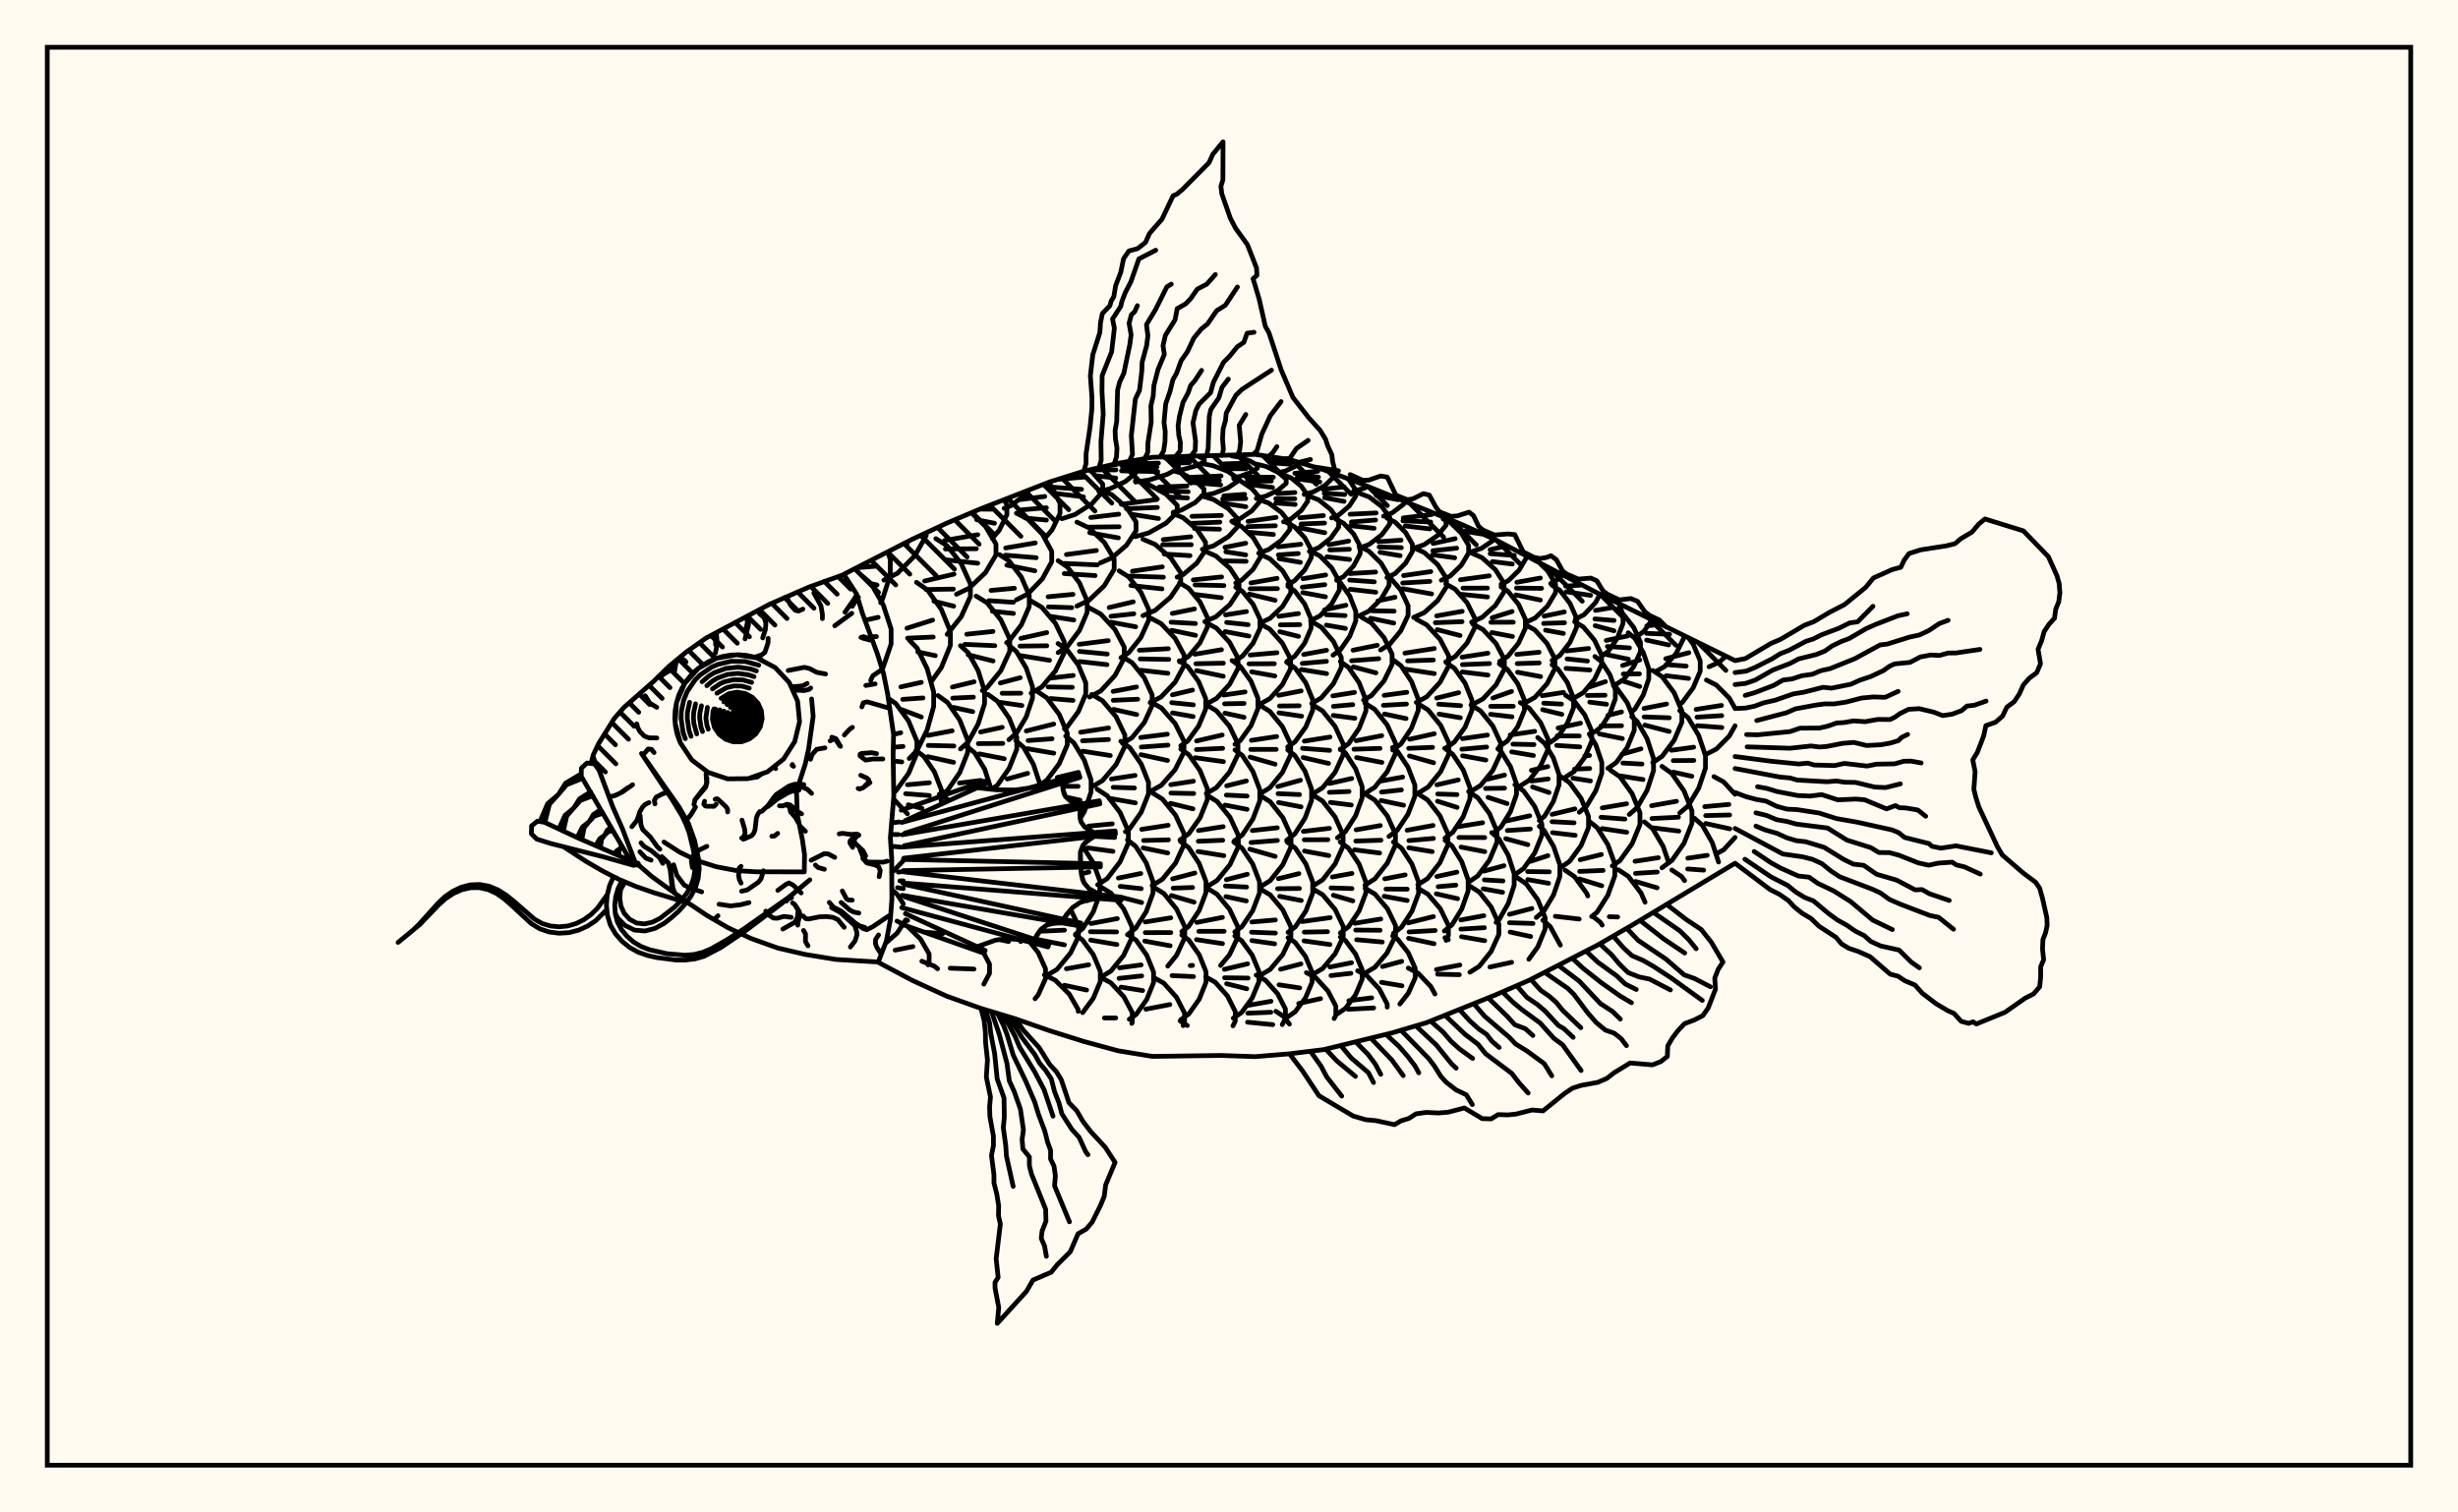 <svg xmlns="http://www.w3.org/2000/svg" width="520" height="320"><rect x="0" y="0" width="520" height="320" fill="floralwhite"/><rect x="10" y="10" width="500" height="300" stroke="black" stroke-width="1" fill="none"/><path stroke="black" stroke-width="1" fill="none" stroke-linecap="round" stroke-linejoin="round" d="
M 178.53 121.5 193.04 114.07 200.29 110.69 207.54 107.62 222.04 101.97 229.29 99.69 236.54 98.02 243.79 96.75 265.55 96.14 272.8 97.23 280.05 99.4 287.3 102.08 309.05 110.88 316.3 114.16 338.06 125.53 367.06 139.77 
M 367.06 182.64 345.31 195.72 338.06 199.91 323.55 207.38 316.3 210.53 301.8 216.37 294.55 218.52 280.05 222.07 272.8 222.96 265.55 223.56 258.3 223.31 243.79 223.51 236.54 222.32 229.29 220.35 222.04 218.07 214.79 215.55 207.54 213.36 200.29 210.77 193.04 207.45 185.8 203.6 
M 186.66 141.7 188.52 136.25 188.52 133.09 186.86 127.99 184.27 123.48 182.25 121.72 
M 182.97 131.25 185.78 130.61 
M 184.22 134.74 185.42 134.68 
M 189.09 167.64 189.49 167.37 192.22 163.63 193.97 159.41 193.97 156.79 192.22 152.56 189.49 148.83 187.93 147.76 
M 189.04 155.39 190.56 155.03 
M 188.98 158.1 191.04 157.93 
M 188.99 160.99 190.78 161.21 
M 188.62 184.53 188.98 184.34 191.1 182.11 
M 191.97 172.19 189.04 169.06 
M 188.63 174.12 190.22 173.91 
M 188.42 176.55 190.06 176.57 
M 188.48 179.03 190.53 179.23 
M 191.1 191.23 189.79 189.21 188.65 188.21 
M 186.3 127.51 186.67 126.85 188.35 121.63 188.35 118.4 187.82 116.77 
M 181.25 120.12 185.38 119.79 
M 183.9 123.4 185.54 123.77 
M 192.35 160.48 194.02 158.78 196.15 154.42 197.52 149.48 197.52 146.42 196.15 141.49 194.02 137.13 192.35 135.42 
M 190.58 145.33 194.9 144.37 
M 190.97 147.97 195.26 147.67 
M 190.79 150.15 194.91 151.71 
M 199.11 169.52 199.15 167.08 197.68 163.31 195.41 159.99 193.76 158.78 
M 191.98 166.03 196.61 165.61 
M 191.59 167.93 196.6 168.31 
M 192.14 170.28 195.06 171.03 
M 190.04 184.53 191.1 184.37 
M 190.37 186.38 191.1 186.37 
M 189.88 187.8 191.1 188.02 
M 186.99 122.74 189.87 121.28 193.56 117.55 195.94 113.32 195.94 112.72 
M 191.22 115.01 191.9 115.07 
M 197.03 144.21 199.15 141.23 201.06 136.54 201.06 133.64 199.15 128.95 196.2 124.81 193.89 123.2 
M 191.87 132.92 197.3 131.2 
M 192 135.02 197.43 134.78 
M 194.16 137.93 197.88 138.72 
M 198.62 168.53 200.45 167.21 203.04 163.46 204.71 159.23 204.71 156.6 203.04 152.36 200.45 148.62 198.43 147.16 
M 196.34 155.59 201.43 154.62 
M 196.38 157.71 201.8 157.84 
M 196.29 160.09 201.73 161.29 
M 200.38 169.05 198.68 168.06 
M 200.37 134.22 203.35 130.48 205.29 126.19 205.29 123.53 203.35 119.24 200.33 115.44 197.98 113.96 
M 195.61 122.93 201.82 121.47 
M 195.9 124.73 201.68 124.64 
M 197.57 127.2 201.75 128.25 
M 203.19 158.46 204.83 156.98 206.93 153.18 208.29 148.87 208.29 146.2 206.93 141.9 204.83 138.1 203.19 136.61 
M 201.49 145.36 206.07 144.25 
M 201.55 147.71 205.93 147.5 
M 201.7 149.67 205.79 150.57 
M 209.69 167 208.32 162.75 206.2 159.27 204.54 157.91 
M 202.97 165.68 207.49 165.12 
M 202.35 125.73 205.04 124.44 208.48 121.15 210.7 117.42 210.7 115.1 208.48 111.37 205.48 108.49 
M 199.83 114.35 206.85 113.13 
M 200 116.15 206.55 116.1 
M 200 118.44 206.84 119.17 
M 207.8 146.12 208.8 145.51 211.73 141.89 213.62 137.78 213.62 135.24 211.73 131.14 208.8 127.52 206.51 126.11 
M 204.52 134.19 210.07 133.6 
M 204.11 136.33 210.46 136.61 
M 204.81 138.53 210.09 139.85 
M 209.78 167.01 210.98 166.15 213.49 162.56 215.11 158.5 215.11 155.98 213.49 151.92 210.98 148.33 209.01 146.93 
M 207.45 154.87 212.02 153.88 
M 206.97 157.33 212.15 157.29 
M 207.17 159.5 212.45 160.53 
M 215.93 199.22 216.1 198.89 
M 209.9 113.93 211.39 112.2 213.01 108.9 213.01 106.86 212.46 105.75 
M 207.31 107.72 209.9 107.73 
M 206.62 109.96 210.39 110.71 
M 212.95 135.97 213.47 135.63 216.07 132.21 217.74 128.35 217.74 125.95 216.07 122.09 213.47 118.67 211.44 117.34 
M 209.65 124.92 214.6 124.46 
M 209.19 127.09 214.38 127.43 
M 209.92 129.32 214.4 129.79 
M 213.43 156.51 215.04 155.15 217.1 151.67 218.43 147.73 218.43 145.29 217.1 141.35 215.04 137.87 213.43 136.51 
M 211.62 144.51 215.83 143.39 
M 212.01 146.68 215.95 146.67 
M 211.58 148.6 216.19 149.27 
M 219.95 166.28 219.95 165.74 218.61 161.68 216.52 158.09 214.9 156.68 
M 213.09 164.82 217.4 163.62 
M 213.3 167.16 214.95 167.13 
M 218.21 199.75 217.86 199.32 
M 212.43 107.55 213.8 107.03 216.97 104.62 217.64 103.73 
M 215.03 126.91 217.44 125.67 220.51 122.48 222.49 118.86 222.49 116.63 220.51 113.02 217.44 109.83 215.03 108.58 
M 212.75 115.94 219.02 114.87 
M 212.69 117.46 219.22 118 
M 213 119.57 218.93 120.77 
M 218.14 146.67 220.39 145.35 223.28 141.95 225.14 138.11 225.14 135.73 223.28 131.88 220.39 128.48 218.14 127.16 
M 215.97 135.06 221.45 133.84 
M 215.79 136.7 221.46 136.63 
M 215.79 138.7 222.03 139.71 
M 219.49 166.4 221.46 165.08 224.09 161.57 225.79 157.59 225.79 155.13 224.09 151.15 221.46 147.64 219.4 146.27 
M 217.11 154.66 222.92 153.19 
M 217.5 156.68 222.57 156.31 
M 217.3 158.4 222.93 159.36 
M 226.48 201.63 228.16 198.15 228.16 195.87 226.51 192.45 
M 219.89 197.04 225.19 196.8 
M 219.44 198.77 225.19 199.91 
M 221.04 113.89 222.57 112.12 224.25 108.66 224.25 106.52 222.57 103.07 221.73 102.1 
M 215.67 105.72 221.03 105.04 
M 216.07 107.88 221.37 107.43 
M 216.83 109.59 221.38 110.04 
M 223.85 138.08 225.83 136.76 228.37 133.38 230 129.54 230 127.17 228.37 123.34 225.83 119.96 223.85 118.63 
M 221.73 126.26 227 125.75 
M 221.79 128.4 226.74 128.57 
M 222.16 130.4 227.17 131.18 
M 225.18 154.22 225.72 153.86 228.14 150.55 229.7 146.81 229.7 144.49 228.14 140.74 225.72 137.44 223.83 136.15 
M 222.03 143.5 227.04 142.91 
M 221.73 145.35 226.85 145.42 
M 222.26 147.79 227 148.19 
M 228.51 173.2 229.39 171.74 230.82 167.58 230.82 165 229.39 160.84 227.17 157.16 225.45 155.73 
M 223.67 164.5 228.15 163.41 
M 224.8 166.36 228.08 166.37 
M 225.5 168.64 228.48 169.3 
M 227.52 197.66 229.04 196.47 231.28 192.96 232.31 190.13 
M 232.62 189.28 232.73 186.51 231.28 182.54 229.02 179.01 
M 228.76 184.87 230.36 184.51 
M 229.74 190.51 230.04 190.58 
M 231.6 202.7 231.28 201.96 228.97 198.83 227.52 197.85 
M 224.65 109.75 227.43 108.86 230.99 106.58 233.28 104 233.28 102.41 230.99 99.83 230.38 99.44 
M 223.76 101.43 229.4 100.93 
M 222.26 103.04 228.8 103.53 
M 223.46 104.42 229.21 105.12 
M 227.83 128.23 230.37 127.02 233.62 123.93 235.71 120.43 235.71 118.26 233.62 114.76 230.37 111.67 227.83 110.47 
M 225.6 117.33 231.94 116.47 
M 225.09 119.21 232.14 119.52 
M 225.14 121.35 231.68 121.78 
M 230.48 147.48 232.85 146.2 235.88 142.92 237.84 139.21 237.84 136.91 235.88 133.19 232.85 129.91 230.48 128.63 
M 228.32 136.32 234.46 135.54 
M 228.37 137.82 234.24 138.38 
M 228.38 139.96 234.19 140.62 
M 230.97 166.49 233.23 165.16 236.11 161.76 237.97 157.9 237.97 155.51 236.11 151.65 233.23 148.25 230.97 146.92 
M 228.6 154.93 234.53 154.02 
M 229.01 156.74 234.5 156.46 
M 229.06 158.93 234.89 159.85 
M 232.21 187.2 234.23 185.89 236.95 182.36 238.71 178.36 238.71 175.89 236.95 171.89 234.23 168.36 232.1 166.98 
M 230.28 174.79 235.31 174.31 
M 231.5 176.95 235.81 177.19 
M 230.14 179.4 235.46 180.13 
M 236.48 203.66 237.71 202.14 239.46 198.38 239.46 196.05 237.71 192.29 235.01 188.96 232.89 187.67 
M 230.79 195.4 236.38 194.35 
M 230.69 197.13 236.22 197.17 
M 230.74 198.9 236.28 199.84 
M 232.46 103.97 234.74 103.44 238.06 101.89 240.2 100.14 240.2 99.05 238.52 97.67 
M 234.8 98.42 236.22 98.28 
M 230.41 99.43 236.08 99.42 
M 231.95 100.67 236.04 101.15 
M 232.8 119.09 235.22 118.04 238.33 115.35 240.33 112.3 240.33 110.42 238.33 107.37 235.22 104.68 232.8 103.63 
M 230.77 109.49 236.68 108.78 
M 230.31 111.53 236.75 111.45 
M 230.52 112.71 236.59 113.8 
M 237.14 139.15 238.77 138.12 241.35 134.88 243.01 131.21 243.01 128.94 241.35 125.28 238.77 122.04 236.76 120.78 
M 234.65 128.54 239.74 127.33 
M 235.03 130.39 239.87 129.86 
M 235.03 131.64 240.25 132.61 
M 237.49 157.31 239.5 156.06 242.08 152.87 243.74 149.26 243.74 147.02 242.08 143.41 239.5 140.21 237.49 138.97 
M 235.48 146.29 240.43 145.35 
M 235.51 148.17 240.69 147.94 
M 235.58 150.09 240.48 151.18 
M 238.08 175.97 239.01 175.31 241.42 171.86 242.97 167.95 242.97 165.53 241.42 161.63 239.01 158.18 237.12 156.83 
M 235.13 164.82 240.13 164.06 
M 235.5 166.58 240 166.72 
M 235.07 168.97 240.19 169.87 
M 238.52 197.75 240.26 196.39 242.48 192.9 243.92 188.95 243.92 186.5 242.48 182.55 240.26 179.07 238.52 177.7 
M 236.6 185.78 241.34 184.81 
M 236.99 187.53 241.43 188.02 
M 237.16 189.83 241.52 190.96 
M 243.56 204.47 242.59 202.09 240.35 198.93 238.59 197.7 
M 241.14 204.19 241.41 204.16 
M 240.24 101.99 243.15 101.54 246.87 100.38 249.28 99.07 249.28 98.26 246.87 96.95 245.97 96.67 
M 237.13 98.29 245.07 97.98 
M 237.48 98.88 244.76 98.79 
M 237.26 99.62 244.92 99.78 
M 240.18 113.54 243.03 112.74 246.69 110.68 249.04 108.35 249.04 106.91 246.69 104.57 243.03 102.52 240.18 101.71 
M 237.21 106.7 244.72 105.69 
M 238.31 107.64 244.85 107.36 
M 239.62 108.84 245.08 109.71 
M 241.8 130.25 244.37 129.15 247.66 126.34 249.78 123.15 249.78 121.18 247.66 118 244.37 115.18 241.8 114.09 
M 239.58 120.85 245.89 119.93 
M 239.04 121.88 246.13 122.12 
M 239.24 123.87 245.83 124.59 
M 243.32 148.68 245.63 147.46 248.6 144.33 250.51 140.8 250.51 138.6 248.6 135.06 245.63 131.94 243.32 130.72 
M 241.04 137.58 247.16 137.25 
M 241.22 139.41 247.25 139.52 
M 241.33 141.81 247.07 142.45 
M 243.43 167.42 245.69 166.14 248.6 162.84 250.47 159.11 250.47 156.8 248.6 153.07 245.69 149.78 243.43 148.49 
M 241.32 156.04 246.96 155.33 
M 241.44 158.06 247.09 157.65 
M 241.37 159.67 247 160.9 
M 243.74 187.37 245.91 186.03 248.69 182.61 250.48 178.74 250.48 176.35 248.69 172.47 245.91 169.06 243.74 167.72 
M 241.53 175.47 247.13 174.61 
M 241.94 177.83 247.19 177.69 
M 241.83 179.4 247.03 180.47 
M 247.04 204.41 248.91 202.11 250.64 198.38 250.64 196.07 248.91 192.34 246.23 189.05 244.14 187.76 
M 242.29 195.07 247.68 194.19 
M 242.29 197.32 247.69 197.31 
M 242.17 199.11 247.56 200.1 
M 248.42 99.6 250.19 99.35 252.98 98.58 254.78 97.7 254.78 97.16 253.33 96.45 
M 246.67 97.01 251.36 96.55 
M 247.51 97.27 251.52 97.27 
M 248.42 98.03 251.63 97.87 
M 248.2 108.39 249.93 107.92 252.83 106.34 254.7 104.55 254.7 103.44 252.83 101.66 249.93 100.08 248.42 99.67 
M 245.22 103.05 251.1 102.83 
M 245.16 103.78 251.35 104.04 
M 247.37 105.17 251.22 105.36 
M 249.02 122.11 250.33 121.55 253.19 119.14 255.03 116.4 255.03 114.71 253.19 111.98 250.33 109.56 248.2 108.66 
M 246.09 114.17 251.91 113.57 
M 245.97 115.24 252.02 115.25 
M 246.28 117.22 251.75 117.56 
M 249.54 140.02 251.44 138.89 253.87 135.98 255.43 132.69 255.43 130.65 253.87 127.36 251.44 124.45 249.54 123.32 
M 248.01 129.79 252.69 128.84 
M 247.75 131.64 252.9 131.92 
M 247.89 133.36 252.92 134.42 
M 249.8 157.78 251.28 156.77 253.58 153.6 255.07 150.02 255.07 147.8 253.58 144.22 251.28 141.05 249.48 139.82 
M 248.03 147.01 252.28 146 
M 247.88 148.66 252.46 149.13 
M 248.05 150.83 252.41 151.61 
M 249.62 177.73 251.48 176.41 253.87 173.04 255.41 169.22 255.41 166.86 253.87 163.04 251.48 159.66 249.8 158.48 
M 247.68 166.02 252.48 165.28 
M 247.72 167.8 252.54 167.89 
M 247.61 169.97 252.38 171.13 
M 250.02 197.09 251.45 196.02 253.68 192.66 255.13 188.85 255.13 186.49 253.68 182.68 251.45 179.31 249.7 178 
M 248.07 185.95 252.78 184.71 
M 248.19 187.91 252.29 187.77 
M 247.82 189.48 252.61 190.88 
M 254.61 204.28 253.71 202.03 251.49 198.88 250.02 197.84 
M 251.8 204.29 252.29 204.25 
M 254.21 104.9 256.63 104.43 259.72 103.25 261.72 101.9 261.72 101.07 259.72 99.72 256.63 98.53 254.21 98.07 
M 251.69 101 258.32 100.7 
M 251.88 101.51 257.97 101.66 
M 251.69 102.04 258.24 102.59 
M 254.37 116.22 256.76 115.47 259.92 113.51 261.96 111.28 261.96 109.9 259.92 107.67 256.76 105.7 254.29 104.94 
M 252.17 109.24 258.39 109.06 
M 251.9 110.74 258.07 110.47 
M 252.69 111.82 257.99 111.97 
M 254.89 131.52 257.22 130.5 260.2 127.91 262.12 124.98 262.12 123.16 260.2 120.22 257.22 117.63 254.89 116.62 
M 252.45 122.69 258.44 122.06 
M 252.82 123.75 258.93 123.9 
M 252.85 125.78 258.37 126.46 
M 255.18 148.96 257.35 147.79 260.13 144.79 261.92 141.4 261.92 139.29 260.13 135.9 257.35 132.9 255.18 131.73 
M 252.78 138.42 258.41 137.46 
M 252.99 140.43 258.81 140.31 
M 253.14 141.89 258.79 143.08 
M 255.2 167.9 257.35 166.63 260.11 163.36 261.89 159.65 261.89 157.36 260.11 153.66 257.35 150.39 255.2 149.11 
M 253.14 156.77 258.56 155.51 
M 253.11 158.59 258.66 158.33 
M 252.84 160.31 258.82 161.14 
M 255.35 187.59 257.48 186.28 260.22 182.92 261.98 179.1 261.98 176.74 260.22 172.93 257.48 169.57 255.35 168.25 
M 253.54 175.72 258.76 174.9 
M 253.51 177.99 258.67 177.78 
M 253.45 180.16 258.91 181.04 
M 258.22 204.27 260.12 201.98 261.85 198.32 261.85 196.05 260.12 192.4 257.44 189.17 255.34 187.9 
M 253.2 195.16 258.61 194.1 
M 253.63 197.05 258.98 197.04 
M 253.12 198.8 258.63 199.65 
M 261 101.02 262.32 100.79 264.56 99.98 266.01 99.06 266.01 98.49 264.56 97.57 262.32 96.77 260.56 96.45 
M 258.95 98.14 263.65 98 
M 259.02 99 263.53 98.77 
M 259.08 99.18 263.59 99.17 
M 260.58 110.3 262.45 109.68 264.83 108.09 266.37 106.28 266.37 105.17 264.83 103.36 262.45 101.77 261 101.29 
M 258.92 104.91 263.32 104.59 
M 258.65 105.55 263.54 105.48 
M 258.56 106.43 263.56 107.21 
M 261.43 123.35 262.69 122.75 265.09 120.46 266.64 117.88 266.64 116.28 265.09 113.69 262.69 111.41 260.82 110.51 
M 259.15 115.8 263.54 114.93 
M 259.33 116.75 263.54 117.4 
M 259.02 118.68 263.63 118.76 
M 261.07 139.91 262.84 138.83 265.1 136.07 266.56 132.94 266.56 131 265.1 127.87 262.84 125.11 261.43 124.25 
M 259.27 130.1 263.7 129.39 
M 259.5 131.69 264.05 132.17 
M 259.18 133.63 264.21 134.58 
M 261.26 157.48 262.4 156.67 264.66 153.52 266.12 149.94 266.12 147.73 264.66 144.15 262.4 140.99 260.64 139.76 
M 258.86 147.06 263.4 146.39 
M 259.07 148.91 263.19 148.83 
M 259.14 150.89 263.18 151.76 
M 261.06 177.98 262.82 176.66 265.06 173.27 266.51 169.44 266.51 167.06 265.06 163.23 262.82 159.84 261.26 158.67 
M 259.51 166.26 263.68 165.23 
M 259.44 168.22 263.82 168.43 
M 259.17 170.34 263.82 171.24 
M 261.23 197.17 262.76 196.03 265.01 192.69 266.46 188.91 266.46 186.57 265.01 182.79 262.76 179.45 261.01 178.15 
M 259.45 186.12 263.88 184.97 
M 259.25 187.46 263.72 187.68 
M 259.35 189.7 263.66 190.62 
M 265.88 204.43 264.9 202.08 262.66 199.02 261.23 198.04 
M 262.06 204.36 263.94 203.92 
M 265.78 105.46 267.81 104.96 270.42 103.7 272.1 102.27 272.1 101.38 270.42 99.95 267.81 98.68 265.78 98.19 
M 263.61 100.96 269.38 100.97 
M 263.89 101.79 268.96 101.78 
M 263.49 102.4 269.2 103.13 
M 266.27 117.04 268.4 116.26 271.11 114.29 272.87 112.04 272.87 110.66 271.11 108.42 268.4 106.44 266.27 105.67 
M 264.03 110.32 269.96 109.47 
M 263.97 111.42 269.81 111.24 
M 264.25 112.62 269.4 113.08 
M 266.58 131.82 268.67 130.83 271.35 128.3 273.07 125.43 273.07 123.65 271.35 120.78 268.67 118.24 266.58 117.26 
M 264.65 123.34 270.17 122.36 
M 264.49 124.56 270.25 124.54 
M 264.27 125.69 269.76 127.01 
M 266.54 148.98 268.63 147.83 271.29 144.86 273.02 141.51 273.02 139.43 271.29 136.08 268.63 133.11 266.54 131.96 
M 264.48 138.59 270.14 138.1 
M 264.24 140.45 269.59 140.43 
M 264.79 142.14 269.69 143.02 
M 266.52 167.97 268.62 166.69 271.31 163.43 273.04 159.73 273.04 157.45 271.31 153.75 268.62 150.49 266.52 149.21 
M 264.75 156.64 270.09 155.83 
M 264.6 158.56 269.98 158.55 
M 264.47 160.18 269.75 161.68 
M 266.63 187.63 268.72 186.32 271.39 182.96 273.12 179.15 273.12 176.8 271.39 172.99 268.72 169.63 266.63 168.32 
M 264.93 175.72 270.22 175.14 
M 264.66 178.26 270.24 177.82 
M 264.41 179.66 269.77 181.19 
M 269.42 204.26 271.38 201.94 273.1 198.33 273.1 196.1 271.38 192.5 268.7 189.32 266.61 188.08 
M 264.83 195.07 269.81 194.64 
M 264.77 197.23 269.81 197.42 
M 264.84 199 269.66 199.69 
M 270.42 100.01 271.95 99.65 273.9 98.73 274.93 97.87 
M 268.95 96.84 269.88 96.79 
M 268.86 97.5 272.71 97.44 
M 268.66 97.91 272.99 98.22 
M 271.54 110.41 273.19 109.74 275.29 108.01 276.65 106.04 276.65 104.83 275.29 102.87 273.19 101.14 271.54 100.46 
M 270.26 104.44 273.94 104.21 
M 269.89 105.52 273.92 105.53 
M 269.91 106.42 274 106.73 
M 272.46 123.63 273.84 122.89 276.01 120.59 277.41 117.97 277.41 116.36 276.01 113.74 273.84 111.44 272.15 110.54 
M 270.39 115.69 275.19 115.15 
M 270.43 117.41 274.66 117.11 
M 270.61 118.2 275.1 118.98 
M 272.28 139.93 273.91 138.84 276.01 136.06 277.36 132.91 277.36 130.96 276.01 127.81 273.91 125.03 272.46 124.06 
M 270.56 130.4 274.69 129.82 
M 270.87 132.21 274.98 132.16 
M 270.75 133.65 274.7 134.64 
M 272.42 158.03 273.96 156.96 276.24 153.81 277.71 150.25 277.71 148.04 276.24 144.47 273.96 141.32 272.18 140.09 
M 270.51 147.11 275.26 146.18 
M 270.69 149.37 274.84 149.33 
M 270.57 150.83 275.36 151.53 
M 272.19 177.79 273.89 176.48 276.07 173.12 277.47 169.32 277.47 166.96 276.07 163.15 273.89 159.79 272.42 158.65 
M 270.32 166.41 275.11 165.08 
M 270.38 167.92 274.92 168.11 
M 270.48 169.79 275.24 170.71 
M 272.49 197.26 274.02 196.11 276.26 192.75 277.71 188.95 277.71 186.59 276.26 182.79 274.02 179.43 272.27 178.12 
M 270.45 185.91 274.79 184.84 
M 270.28 188.03 274.89 187.98 
M 270.72 189.65 275.29 190.53 
M 276.81 203.86 276.17 202.35 273.98 199.39 272.49 198.38 
M 275.11 203.97 275.22 203.94 
M 275.9 104.61 277.83 104.08 280.31 102.71 281.9 101.15 281.9 100.19 281.73 100.02 
M 273.92 100.13 278.79 99.72 
M 274.33 100.38 278.93 100.95 
M 274.26 101.29 279.21 101.98 
M 277 116.67 278.99 115.87 281.54 113.84 283.19 111.53 283.19 110.11 281.54 107.81 278.99 105.77 277 104.98 
M 274.99 109.56 279.97 109.08 
M 275.25 110.86 280.22 110.67 
M 274.93 111.68 280.26 112.71 
M 277.26 131.31 279.22 130.31 281.73 127.75 283.35 124.85 283.35 123.06 281.73 120.16 279.22 117.61 277.26 116.61 
M 275.65 122.44 280.45 121.65 
M 275.51 124.24 280.27 123.7 
M 275.6 125.38 280.4 126.27 
M 277.5 148.84 279.52 147.66 282.09 144.65 283.76 141.24 283.76 139.13 282.09 135.71 279.52 132.7 277.5 131.53 
M 275.8 138.47 280.64 137.58 
M 275.5 140.37 280.62 139.92 
M 275.3 141.66 280.65 142.52 
M 277.72 167.96 279.79 166.68 282.44 163.41 284.15 159.7 284.15 157.4 282.44 153.69 279.79 150.41 277.72 149.13 
M 275.94 156.81 281.37 155.94 
M 275.56 158.33 281.29 158.76 
M 275.68 160.27 281.07 161.52 
M 277.73 187.47 279.8 186.16 282.44 182.8 284.14 179 284.14 176.65 282.44 172.85 279.8 169.49 277.73 168.18 
M 275.72 175.9 281.25 175.26 
M 275.92 177.68 280.93 177.66 
M 275.96 180.06 281.11 181.02 
M 280.98 203.54 282.47 201.77 284.17 198.21 284.17 196.01 282.47 192.45 279.82 189.31 277.75 188.08 
M 275.49 194.98 281.41 194.15 
M 275.93 197.22 280.84 197.12 
M 275.87 199.07 281.36 199.84 
M 281.7 109.58 283.35 108.86 285.46 107.04 286.82 104.97 286.82 103.69 285.46 101.62 285.02 101.24 
M 279.87 103.52 284.4 103.01 
M 280.14 104.38 284.47 104.63 
M 280.23 105.3 284.34 106.09 
M 282.77 122.79 284.25 121.99 286.37 119.72 287.74 117.15 287.74 115.56 286.37 112.99 284.25 110.72 282.6 109.83 
M 281.14 115.25 285.31 114.48 
M 281.32 116.36 285.46 116.21 
M 280.71 117.81 285.51 118.37 
M 282 138.62 283.55 137.5 285.54 134.63 286.82 131.38 286.82 129.36 285.54 126.11 283.55 123.24 282.77 122.67 
M 280.19 129.03 284.73 128.05 
M 280.55 130.06 284.56 130.25 
M 280.59 132.26 284.63 132.96 
M 283.55 158.61 285.3 157.35 287.53 154.1 288.97 150.42 288.97 148.14 287.53 144.46 285.3 141.22 283.55 139.95 
M 281.97 147.23 286.54 146.5 
M 282.08 149.45 286.19 149.08 
M 282.05 151.37 286.63 151.97 
M 282.94 177.26 284.62 175.95 286.78 172.6 288.17 168.8 288.17 166.45 286.78 162.66 284.62 159.31 283.54 158.47 
M 281.26 165.77 285.97 164.71 
M 281.24 167.64 285.39 167.46 
M 281.46 169.77 285.87 170.32 
M 283.56 197.38 285.27 196.1 287.51 192.75 288.95 188.95 288.95 186.6 287.51 182.8 285.27 179.44 283.52 178.14 
M 281.87 185.55 286.01 184.79 
M 281.59 187.86 286.02 188 
M 282.08 189.41 286.2 190.61 
M 287.12 202.67 286.78 201.87 284.63 198.98 283.56 198.26 
M 286.36 103.89 288.51 103.34 289.33 102.93 
M 287.6 115.97 289.66 115.18 292.31 113.16 294.01 110.87 294.01 109.46 292.31 107.17 289.66 105.15 287.6 104.37 
M 285.62 108.8 291.12 108.53 
M 285.89 110.44 291.02 110.02 
M 285.69 111.22 290.7 111.78 
M 287.52 130.31 289.56 129.31 292.18 126.75 293.87 123.85 293.87 122.05 292.18 119.15 289.56 116.59 287.52 115.59 
M 285.54 121.35 291.02 121.03 
M 285.53 122.73 290.74 123.1 
M 285.66 124.68 291.05 125.3 
M 288.46 148.13 290.14 147.16 292.79 144.07 294.5 140.57 294.5 138.4 292.79 134.9 290.14 131.81 288.06 130.6 
M 286.24 137.57 291.37 136.52 
M 285.93 139.8 291.68 139.36 
M 286.3 141.09 291.08 142.36 
M 288.74 167.88 290.82 166.59 293.48 163.26 295.2 159.49 295.2 157.16 293.48 153.4 290.82 150.07 288.74 148.77 
M 286.92 156.71 292.31 155.65 
M 286.44 158.52 291.94 158.34 
M 286.99 160.28 292.35 161.31 
M 288.77 187.28 290.85 185.96 293.5 182.61 295.21 178.8 295.21 176.45 293.5 172.64 290.85 169.28 288.77 167.97 
M 286.9 175.57 292.01 174.67 
M 286.82 177.95 292.15 177.77 
M 286.55 179.8 291.87 180.48 
M 293.39 201.69 295.23 198 295.23 195.81 293.52 192.27 290.86 189.15 288.79 187.93 
M 286.64 195.34 292.11 194.44 
M 286.8 196.78 291.97 196.82 
M 287.01 198.82 292.42 199.31 
M 292.69 109.21 294.53 108.51 296.89 106.72 297.28 106.21 
M 290.81 103.97 291.79 103.95 
M 291.13 104.85 295.76 105.72 
M 293.41 122.21 295.14 121.35 297.36 119.16 298.8 116.68 298.8 115.15 297.36 112.67 295.14 110.47 293.41 109.62 
M 291.65 114.61 296.39 114.29 
M 291.76 115.73 296.46 115.87 
M 291.95 116.85 296.21 117.57 
M 292.06 137.52 293.94 136.38 296.34 133.47 297.89 130.18 297.89 128.14 296.34 124.84 293.78 121.84 
M 291.5 127.13 295.12 126.36 
M 290.23 129.23 294.94 129.31 
M 289.94 130.8 294.85 131.83 
M 294.64 158.7 296.38 157.4 298.6 154.07 300.04 150.29 300.04 147.95 298.6 144.18 296.38 140.85 294.64 139.54 
M 292.83 147.12 297.62 146.47 
M 292.67 149.23 297.54 148.96 
M 292.89 151.07 297.46 152.03 
M 293.84 176.97 295.61 175.65 297.86 172.28 299.32 168.46 299.32 166.1 297.86 162.29 295.61 158.92 294.59 158.16 
M 292.19 165.24 296.74 164.41 
M 292.26 167.59 296.47 167.13 
M 292.17 169.37 296.94 170.37 
M 294.79 197.47 296.51 196.16 298.7 192.8 300.11 188.99 300.11 186.63 298.7 182.83 296.51 179.47 294.79 178.15 
M 292.95 185.94 297.27 185.1 
M 293.21 188.1 297.71 188.13 
M 292.82 189.63 297.71 190.53 
M 297.43 200.95 295.66 198.7 294.62 198.03 
M 299.09 116 301.29 115.24 304.12 113.3 305.94 111.1 305.84 109.62 
M 296.87 109.58 302.89 108.86 
M 296.79 110.19 302.68 110.45 
M 297.28 111.28 302.5 111.9 
M 299.06 130.63 301.29 129.63 304.15 127.07 306 124.16 306 122.36 304.15 119.46 301.29 116.89 299.06 115.89 
M 296.93 121.78 302.69 120.94 
M 296.75 123.35 302.5 123.01 
M 296.77 124.56 302.87 125.66 
M 299.62 148.62 301.83 147.42 304.65 144.36 306.47 140.89 306.47 138.74 304.65 135.27 301.83 132.21 299.62 131.01 
M 297.21 138.19 303.43 137.21 
M 297.78 139.83 303.24 139.64 
M 297.26 141.57 303.44 142.52 
M 300.01 167.81 302.11 166.53 304.79 163.24 306.52 159.51 306.52 157.21 304.79 153.48 302.11 150.19 300.01 148.91 
M 298.21 156.41 303.43 155.24 
M 298.01 158.33 303.06 158.12 
M 298.18 159.94 303.28 161.38 
M 299.95 187.19 302 185.89 304.62 182.53 306.31 178.74 306.31 176.39 304.62 172.59 302 169.24 299.95 167.93 
M 297.68 175.66 303.16 174.65 
M 298.06 177.85 303.25 177.39 
M 298.04 179.37 302.98 180.19 
M 305.92 198.96 306.41 197.95 306.41 195.77 304.7 192.26 302.05 189.16 299.98 187.95 
M 297.91 195.26 303.23 193.93 
M 298.09 197.18 303.61 196.87 
M 297.98 198.52 303.38 199.67 
M 305.34 109.82 305.9 109.65 
M 304.92 122.77 306.78 121.88 309.15 119.59 310.69 117 310.69 115.39 309.15 112.8 306.78 110.51 305.29 109.79 
M 303.18 114.99 307.85 113.97 
M 303.13 116.52 308.16 115.98 
M 303.05 117.37 307.75 118.02 
M 305.85 140.04 307.83 138.92 310.36 136.05 311.99 132.79 311.99 130.78 310.36 127.52 307.83 124.65 305.85 123.53 
M 303.93 130.31 309.34 129.34 
M 303.65 131.75 309.31 131.53 
M 304.06 133.22 308.88 134.46 
M 305.95 158.21 307.7 156.98 309.94 153.85 311.39 150.29 311.39 148.09 309.94 144.54 307.7 141.4 305.95 140.18 
M 303.93 147.7 308.59 146.55 
M 304.35 148.99 309 149.3 
M 304.43 151.09 308.94 151.86 
M 305.71 177.31 307.35 176.08 309.56 172.76 310.98 169 310.98 166.67 309.56 162.92 307.35 159.6 305.62 158.31 
M 303.99 166.05 308.5 165.01 
M 304.16 167.99 308.23 168.12 
M 304.12 169.52 308.26 170.83 
M 305.56 196.97 307.18 195.66 309.25 192.3 310.59 188.5 310.59 186.15 309.25 182.34 307.18 178.98 305.71 177.79 
M 303.97 185.45 308.21 184.52 
M 304.25 187.6 307.99 187.27 
M 303.85 189.11 308.36 190.14 
M 306.4 198.82 305.68 198.39 
M 311.19 116.77 313.39 116.03 316.21 114.12 
M 308.75 111.12 309.57 111.11 
M 308.93 112.27 313.83 113.04 
M 311.32 131.63 313.54 130.63 316.37 128.09 318.2 125.21 318.2 123.43 316.37 120.54 313.54 118 311.32 117.01 
M 308.97 122.66 315.07 121.83 
M 309.5 124.44 314.67 124.43 
M 309.21 125.75 314.69 126.31 
M 311.56 149.03 313.72 147.88 316.48 144.92 318.26 141.57 318.26 139.5 316.48 136.15 313.72 133.19 311.56 132.04 
M 309.3 139.04 314.77 138.2 
M 309.38 140.62 315.1 140.39 
M 309.37 142.17 314.78 142.83 
M 311.19 167.43 313.21 166.19 315.8 163.01 317.47 159.41 317.47 157.18 315.8 153.58 313.21 150.4 311.19 149.16 
M 309.39 156.28 314.67 155.52 
M 309.26 158.52 314.5 158.05 
M 309.42 159.9 314.34 160.81 
M 310.69 186.63 312.62 185.33 315.09 181.99 316.68 178.22 316.68 175.88 315.09 172.1 312.62 168.77 310.69 167.47 
M 308.5 174.9 313.65 174.07 
M 308.64 177.19 314.1 177.21 
M 309.09 179.22 314.11 180.19 
M 317.09 195.85 317.09 195.48 315.46 191.89 312.93 188.72 310.96 187.48 
M 309.06 194.64 313.91 193.74 
M 309.06 196.58 314.02 196.28 
M 317.55 123.62 319.06 122.89 321.36 120.65 322.85 118.11 322.85 117.6 
M 315.23 116.29 318.83 115.49 
M 315.25 117.14 320.36 117.52 
M 315.71 118.82 319.94 119.34 
M 317.27 139.94 319.01 138.85 321.25 136.08 322.69 132.94 322.69 131 321.25 127.86 319.01 125.08 317.55 124.17 
M 315.68 130.7 319.89 129.38 
M 315.4 131.66 320.14 131.64 
M 315.6 133.83 319.97 134.67 
M 317.19 157.95 318.9 156.76 321.09 153.72 322.5 150.26 322.5 148.13 321.09 144.67 318.9 141.63 317.19 140.44 
M 315.83 147.68 319.78 146.29 
M 315.36 149.44 320.13 149.43 
M 315.32 151.13 319.87 151.66 
M 316.01 176.19 317.56 174.94 319.54 171.73 320.82 168.09 320.82 165.84 319.54 162.2 317.56 158.99 316.87 158.43 
M 314.69 164.86 318.29 163.99 
M 314.27 166.82 318.3 166.76 
M 314.8 168.7 318.83 170.02 
M 316.5 195.16 317.11 194.63 319.07 191.18 320.33 187.28 320.33 184.86 319.07 180.95 317.11 177.5 315.58 176.16 
M 313.93 184.31 318.17 183.16 
M 314.02 186.16 317.96 186.39 
M 313.79 188.05 317.88 188.79 
M 322.73 131.72 324.78 130.74 327.4 128.22 329.09 125.37 329.09 123.6 327.4 120.75 325.68 119.1 
M 320.9 123.2 325.87 122.3 
M 320.82 124.43 326.12 124.48 
M 320.69 125.87 325.87 126.96 
M 322.69 148.68 324.7 147.56 327.28 144.68 328.95 141.43 328.95 139.41 327.28 136.15 324.7 133.28 322.69 132.16 
M 320.88 138.45 325.6 138 
M 320.97 140.4 325.62 140.26 
M 321.05 142.23 325.92 143.15 
M 321.62 166.28 323.51 165.08 325.93 162.01 327.49 158.54 327.49 156.39 325.93 152.91 323.51 149.84 321.62 148.65 
M 319.48 155.5 324.67 154.73 
M 320.06 157.44 324.52 157.54 
M 319.81 159.07 324.4 159.85 
M 320.48 185.05 322.32 183.76 324.68 180.45 326.2 176.71 326.2 174.39 324.68 170.65 322.32 167.34 320.48 166.05 
M 318.74 173.68 323.62 172.6 
M 318.88 175.72 323.75 175.4 
M 318.55 177.45 323.22 178.71 
M 326.4 192.98 325.33 190.38 322.9 187.02 321 185.71 
M 319.33 193.45 324.07 192.21 
M 328.05 123.45 329.67 122.56 330.48 121.65 
M 328.35 139.73 330 138.67 332.14 135.9 333.53 132.76 333.53 130.81 332.14 127.67 330 124.9 328.33 123.82 
M 326.68 130.36 330.94 129.47 
M 326.56 131.9 330.98 131.76 
M 326.97 133.33 330.74 134.02 
M 327.97 157.07 329.55 155.94 331.58 153.03 332.89 149.74 332.89 147.71 331.58 144.41 329.55 141.51 328.35 140.65 
M 326.27 147.19 330.77 146.5 
M 326.58 148.77 330.34 148.97 
M 326.36 150.15 330.41 151.14 
M 325.65 173.61 326.76 172.68 328.62 169.57 329.82 166.06 329.82 163.88 328.62 160.36 326.76 157.26 325.31 156.04 
M 323.97 162.99 327.44 162.19 
M 324 165.25 327.53 164.81 
M 324.22 166.5 327.71 167.68 
M 326.33 193.01 326.61 192.77 328.67 189.32 330 185.41 330 182.99 328.67 179.08 326.61 175.62 325.65 174.82 
M 323.73 182.26 327.47 181.04 
M 323.17 184.4 327.75 184.46 
M 323.2 186.1 327.6 186.88 
M 333.26 131.03 335.13 130.04 337.53 127.51 338.49 125.74 
M 331.21 124.02 334.63 123.78 
M 331.34 125.21 336.5 125.96 
M 333.12 147.63 334.96 146.54 337.31 143.74 338.83 140.57 338.83 138.61 337.31 135.44 334.96 132.64 333.12 131.55 
M 331.42 137.72 336.08 137.2 
M 331.53 139.41 335.83 139.86 
M 331.3 141.41 336.35 141.76 
M 331.2 164.41 332.99 163.24 335.27 160.22 336.75 156.81 336.75 154.69 335.27 151.28 332.99 148.27 331.2 147.09 
M 329.62 154.03 334.36 153.01 
M 329.42 155.71 334.1 155.71 
M 329.32 157.71 334.21 158.03 
M 330.13 183.57 332.04 182.26 334.49 178.9 336.06 175.09 336.06 172.74 334.49 168.93 332.04 165.57 330.13 164.26 
M 328.35 172.3 333.18 171.14 
M 328.34 173.85 333 174.09 
M 328.44 176.17 333.25 176.74 
M 335.9 189.56 335.66 188.98 333.09 185.48 331.09 184.11 
M 338.78 138.86 340.25 137.79 342.14 135.05 343.35 131.94 343.35 130.01 342.44 127.67 
M 337.52 129.15 340.98 128.56 
M 337.41 130.95 341.46 131.28 
M 337.47 132.38 341.45 133.46 
M 337.41 154.84 338.8 153.76 340.58 150.98 341.73 147.84 341.73 145.9 340.58 142.76 338.8 139.99 337.41 138.9 
M 335.87 145.47 339.64 144.22 
M 335.83 147.14 339.55 147.09 
M 336.31 148.55 339.87 149 
M 334.1 171.85 335.64 170.57 337.6 167.3 338.87 163.59 338.87 161.3 337.6 157.59 336.22 155.29 
M 335.24 159.95 336.27 159.83 
M 333.1 162.73 336.31 162.6 
M 332.77 164.65 336.46 165.23 
M 340.79 187.61 341.62 185.31 341.62 182.78 340.15 178.7 337.87 175.09 336.1 173.68 
M 334.3 181.9 338.78 180.79 
M 334.19 184.37 339.14 184.16 
M 334.11 185.96 338.86 187.41 
M 342.45 128.7 343.45 128.17 
M 341.75 144.88 343.45 143.8 345.64 141.02 347.05 137.87 347.05 135.92 345.64 132.78 343.45 130 341.75 128.91 
M 339.81 135.5 344.38 134.54 
M 340.05 136.78 344.72 137.08 
M 339.78 138.47 344.49 139.47 
M 340.16 162.56 341.95 161.31 344.25 158.13 345.73 154.52 345.73 152.29 344.25 148.68 341.95 145.49 341.31 145.05 
M 340.14 151.37 343.04 150.63 
M 338.69 153.59 343.05 153.55 
M 338.34 155.27 343.22 156.27 
M 341.09 183.2 342.7 182.09 345.28 178.51 346.94 174.47 346.94 171.96 345.28 167.92 342.7 164.34 340.69 162.95 
M 338.97 170.93 344.11 170.06 
M 338.71 172.91 343.76 173.3 
M 338.93 175.31 344.14 176.09 
M 344.86 185.91 344.48 185.41 342.38 184.03 
M 346.35 134.6 347.77 133.59 349.48 131.16 
M 345.2 150.59 345.86 150.04 347.65 147.02 348.81 143.61 348.81 141.49 347.65 138.07 345.86 135.05 344.45 133.88 
M 343.26 140.8 346.9 139.64 
M 343.41 142.6 346.84 142.58 
M 343.05 143.99 346.89 145.25 
M 344.67 172.33 346.33 170.89 348.45 167.21 349.81 163.05 349.81 160.47 348.45 156.3 346.33 152.62 345.2 151.64 
M 343.11 159.58 347.15 158.43 
M 343.32 161.44 347.36 161.66 
M 342.75 164.16 347.59 164.93 
M 352.97 182.35 351.85 179.08 349.63 175.35 347.89 173.89 
M 345.9 182.23 350.83 181.47 
M 346.01 184.79 347.67 184.68 
M 350.24 142.12 352.16 141.03 354.61 138.23 356.19 135.05 356.19 134.47 
M 348.39 132.42 351.36 132.1 
M 348.33 134 353.21 134.2 
M 348.35 135.43 353.02 136.45 
M 349.65 161.35 351.63 160.02 354.17 156.63 355.81 152.79 355.81 150.41 354.17 146.57 351.63 143.17 349.65 141.85 
M 347.8 149.89 352.57 148.95 
M 347.83 151.68 353.14 151.87 
M 347.97 153.42 353.13 154.76 
M 353.73 182.02 356.26 178.41 357.94 174.18 357.94 171.56 356.26 167.33 353.64 163.6 351.6 162.14 
M 349.4 170.47 354.67 169.53 
M 349.48 173.18 355.08 172.9 
M 349.33 175.11 355.16 175.84 
M 355.22 149.08 355.9 148.62 358.2 145.52 359.69 142 359.69 139.82 358.2 136.3 357.22 134.97 
M 352.39 139.37 357.28 138.1 
M 352.48 140.61 356.72 140.93 
M 352.48 142.97 357.22 143.54 
M 355.36 172 357.11 170.53 359.36 166.77 360.8 162.5 360.8 159.86 359.36 155.6 357.11 151.83 355.36 150.36 
M 353.59 158.74 358.3 158.09 
M 353.99 160.93 358.34 160.89 
M 353.99 163.37 357.92 164.24 
M 362.24 178.3 360.13 174.59 358.46 173.12 
M 361.56 141.07 363.67 140.13 365.13 138.83 
M 361 159.55 363.11 158.48 365.82 155.76 367.06 153.56 
M 367.06 149.87 365.82 147.67 363.11 144.95 361 143.88 
M 358.83 150.09 364.19 149.25 
M 359 151.73 364.24 151.41 
M 359.07 153.54 364.27 153.93 
M 367.06 168.05 367.06 168.05 
M 360.64 170.67 365.75 170.2 
M 360.84 172.56 365.91 172.43 
M 360.84 174.23 365.95 175.36 
M 187.33 199.58 189.79 197.43 191.62 194.61 
M 191.97 194.78 192.01 194.75 
M 196.33 204.14 196.56 203.75 196.56 201.82 194.75 198.7 191.95 195.95 189.76 194.88 
M 189.38 201.03 193.13 200.27 
M 195.35 197.2 199.43 197.55 
M 198.35 204.97 197.66 204.41 195.02 203.37 
M 208.13 208.23 209.34 205.94 209.34 203.98 207.68 200.82 207.07 200.16 
M 201.02 204.85 206.05 205.03 
M 205.48 108.49 205.48 108.49 
M 211.31 198.78 213.38 199.2 
M 212.46 105.75 212.46 105.75 
M 218.97 211.31 219.64 210.48 221.18 207.07 221.18 204.96 219.64 201.55 218.21 199.75 
M 221.46 206.38 223.61 205.11 226.48 201.63 
M 228.1 213.98 228.1 213.6 226.2 210.31 223.24 207.39 220.94 206.26 
M 229.04 214.25 231.28 211.22 232.77 207.69 232.77 205.5 231.6 202.7 
M 225.6 204.97 230.31 204.13 
M 225.19 208.46 229.88 209.47 
M 232.89 206.76 235.01 205.46 236.48 203.66 
M 239.43 216.53 239.54 216.31 239.54 214.24 237.75 210.88 234.98 207.92 232.81 206.77 
M 233.63 215.38 236.04 215.37 
M 234.8 98.42 234.8 98.42 
M 238.9 215.66 240.35 214.64 242.59 211.48 244.04 207.89 244.04 205.68 243.56 204.47 
M 236.84 204.77 241.14 204.19 
M 236.74 207 241.53 206.48 
M 237.16 208.85 241.73 209.58 
M 245.97 96.67 245.97 96.67 
M 250.3 217 250.6 216.41 250.6 214.34 248.88 210.98 246.22 208.02 244.15 206.86 
M 242.41 213.52 247.49 212.54 
M 249.76 215.78 251.49 214.54 253.71 211.39 255.14 207.82 255.14 205.61 254.61 204.28 
M 247.95 206.42 252.49 206.62 
M 251.18 216.98 249.67 216 
M 260.84 217.04 261.33 216.06 261.33 214.02 259.67 210.72 257.08 207.81 255.06 206.67 
M 260.91 215.42 262.66 214.23 264.9 211.16 266.34 207.69 266.34 205.55 265.88 204.43 
M 259.02 205.09 262.06 204.36 
M 259.07 206.87 264.03 206.94 
M 259.5 208.13 263.76 209.2 
M 266.61 206.36 268.7 205.12 269.42 204.26 
M 271.27 216.78 271.94 215.47 271.94 213.48 270.29 210.26 267.74 207.42 265.75 206.31 
M 263.93 212.73 268.89 211.85 
M 263.97 214.37 268.85 214.17 
M 263.92 216.27 269.26 216.79 
M 272.27 215.25 273.98 214.09 276.17 211.13 277.59 207.78 277.59 205.7 276.81 203.86 
M 270.91 205.07 275.11 203.97 
M 270.58 208.36 274.96 209.02 
M 272.79 216.68 271.5 215.01 269.91 213.97 
M 281.73 100.02 281.73 100.02 
M 277.75 206.14 279.82 204.92 280.98 203.54 
M 282.24 215.5 282.6 214.82 282.6 212.86 280.94 209.68 278.38 206.88 276.37 205.79 
M 274.74 212.32 279.37 211.29 
M 285.02 101.24 285.02 101.24 
M 282.95 214.49 284.63 213.36 286.78 210.46 288.17 207.18 288.17 205.15 287.12 202.67 
M 281.35 204.6 285.92 203.69 
M 281.57 206.41 285.79 205.93 
M 288.79 205.88 290.86 204.66 293.39 201.69 
M 293.47 213.09 293.47 212.44 291.81 209.27 289.22 206.48 287.2 205.39 
M 285.35 211.72 290.19 211.12 
M 285.2 213.54 290.61 213.26 
M 297.28 106.21 297.28 106.21 
M 291.79 103.95 291.79 103.95 
M 296.14 212.43 297.93 210.15 299.39 206.88 299.39 204.86 297.93 201.59 297.43 200.95 
M 292.47 204.5 296.54 203.4 
M 292.25 207.84 296.59 208.57 
M 303.57 210.31 302.7 208.73 300.03 205.92 297.93 204.82 
M 303.89 205.14 308.84 204.17 
M 304.13 206.11 308.73 206.22 
M 309.57 111.11 309.57 111.11 
M 310.96 205.7 312.93 204.46 315.46 201.29 317.09 197.7 317.09 195.85 
M 309.19 198.18 314.1 199.03 
M 318.83 115.49 318.83 115.49 
M 315.2 204.6 319.8 203.6 
M 323.43 202.96 325.33 200.33 326.89 196.53 326.89 194.18 326.4 192.98 
M 319.34 195.23 324.31 195.38 
M 319.48 197.2 323.81 198.14 
M 330.48 121.65 330.48 121.65 
M 325 194.12 326.33 193.01 
M 330.1 199.97 327.96 196.04 326.4 194.7 
M 334.63 123.78 334.63 123.78 
M 329.04 193.87 334.08 194.45 
M 336.72 193.92 337.87 193 340.15 189.4 340.79 187.61 
M 338.95 195.73 338.58 195.16 337.01 193.92 
M 348.02 190.89 347.18 188.96 344.86 185.91 
M 340.45 193.95 342.23 194.01 
M 347.67 184.68 350.6 184.5 
M 346.03 186.5 350.57 187.84 
M 356.19 134.47 356.19 134.47 
M 351.36 132.1 351.36 132.1 
M 351.6 183.6 353.73 182.02 
M 356.38 186.31 355.74 185.45 353.68 184.07 
M 357.22 134.97 357.22 134.97 
M 363.57 182.39 362.24 178.3 
M 357.06 181.57 361.17 180.97 
M 357.03 183.85 360.42 184.1 
M 363.15 180.62 364.66 179.79 367.06 177.18 
M 367.06 168.05 364.66 165.44 362.59 164.31 
M 229.29 99.69 229.76 98.09 229.76 96.03 230.62 90.26 231 86.4 231.01 84.14 230.67 79.53 231.18 75.08 232.68 70.35 232.81 68.32 233.21 66.34 234.8 64.68 235.06 63.73 235.64 62.74 236.02 60.42 237.1 57.62 237.7 54.72 238.83 53.09 240.67 52.6 242.34 51.28 243.19 49.38 245.83 46.36 248.17 41.42 248.95 41.09 250.17 40.07 255.78 34.42 256.58 32.63 258.74 30 258.71 38.04 258.29 39.43 258.47 40.97 260.28 46.16 261.41 48.32 263.89 51.75 265.83 56.7 265.91 58.27 265.09 58.96 266.37 63.23 267.68 69.03 268.46 70.42 271.04 78.26 273.52 84.08 276.84 88.35 279.29 91.06 280.43 92.95 280.87 94.3 281.76 96.22 281.92 97.64 282.63 100.36 
M 280.05 99.4 280.05 99.4 
M 232.49 98.95 232.96 97.4 232.91 93.48 233.39 87.6 233.13 82.78 233.16 79.49 235.17 74.43 235.75 69.44 235.36 67.49 237.1 64.81 237.33 63.8 238.07 61.88 239.24 59.62 240.94 54.77 244.5 52.94 
M 235.69 98.21 236.2 96.67 236.3 94.81 235.97 92.82 235.91 91.06 236.24 89.18 236.43 82.52 236.88 80.79 237.75 78.98 239.02 72.88 239.29 70.82 238.86 68.39 239.35 66.58 240.02 65.99 240.62 64.67 
M 238.91 97.6 239.58 96.15 239.34 92.14 240.19 84.42 241.07 82.57 241.55 78.54 241.62 76.64 242.58 73.11 242.84 71.02 242.54 68.68 244.44 65.53 246.86 60.68 247.79 60.12 
M 242.15 97.04 242.81 95.74 242.85 93.7 243.54 89.29 243.48 85.83 243.96 83.84 244.1 81.64 244.97 78.21 246.32 74.98 246.04 73.14 246.54 70.95 248.59 67.66 249.04 65.3 250.83 64.29 251.85 63.24 253.3 61.17 255.29 60.13 257.12 58.07 
M 245.41 96.69 246.17 95.42 246.46 93.43 246.51 91.28 246.25 89.36 246.61 85.45 247.54 82.74 248.13 80.35 248.93 78.92 249.87 76.32 251.22 74.39 252.56 71.53 254.17 69.57 255.45 68.56 257.4 65.72 259.22 64.59 261.78 60.72 
M 248.69 96.57 249.66 95.42 249.72 93.64 249.38 92.1 249.23 90.1 249.51 88.13 250.28 85.11 251.38 83.06 251.89 81.54 252.76 80.56 254.2 78.36 
M 251.97 96.47 252.85 95.28 252.92 93.32 252.38 89.47 252.99 86.85 253.67 85.5 256.1 83.08 256.7 80.89 258.83 76.68 260.13 75.37 261.76 73.36 263.13 72.44 263.83 70.5 265.29 70.3 
M 255.25 96.43 255.59 94.93 255.83 88.09 256.15 86.64 257.84 84.2 258.52 81.95 259.86 80.21 
M 258.53 96.38 258.81 95.09 258.63 92.83 258.76 90.71 259.25 89 259.42 87.39 261.45 83.64 262.74 82.39 268.99 78.32 
M 261.81 96.26 262.23 95.36 262.47 93.52 262.16 89.99 263.55 87.69 
M 265.09 96.15 265.94 95.36 266.92 91.9 268.73 87.97 271.02 84.96 
M 268.35 96.56 269.23 95.81 270.13 94.49 
M 271.59 97.05 272.83 97.01 274.26 94.89 276.74 93.17 
M 274.78 97.82 277.23 97.22 
M 277.93 98.77 283.17 99.6 
M 190.66 171.42 208.19 165.28 208.44 165.89 191.54 173.61 
M 190.76 174.01 228.27 163.85 228.46 164.48 191.43 176.28 
M 190.87 176.61 232.56 169.43 232.68 170.08 191.32 178.93 
M 190.99 179.22 235.92 175.81 235.98 176.46 191.21 181.57 
M 191.1 181.84 232.79 182.75 232.79 183.41 191.1 184.2 
M 191.21 184.47 237.24 189.82 237.17 190.48 190.98 186.82 
M 191.32 187.11 228.65 195.29 228.53 195.93 190.87 189.43 
M 191.43 189.76 221.89 199.72 221.7 200.35 190.76 192.03 
M 191.54 193.31 208.42 201.08 208.17 201.69 190.65 195.5 
M 206.75 166.67 210.78 167.1 214.78 167.15 218.71 166.59 224.52 164.86 
M 224.75 165.66 224.91 167.19 225.37 168.47 226.3 169.37 228.39 170.15 
M 228.55 170.96 228.45 172.53 228.7 173.9 229.47 174.97 231.43 176.15 
M 231.5 176.98 230.11 177.86 229.07 178.92 228.57 180.25 228.62 182.66 
M 228.62 183.48 228.82 185.25 229.34 186.8 230.36 188 232.64 189.29 
M 232.56 190.11 230.44 190.35 228.52 190.93 226.9 192.03 224.92 194.47 
M 224.76 195.28 223.02 195.32 221.48 195.7 220.25 196.6 218.85 198.73 
M 218.61 199.52 215.91 198.85 213.24 198.58 210.62 198.91 206.73 200.3 
M 224.81 166.44 225.08 167.87 225.37 168.47 226.3 169.37 227.64 169.93 
M 228.48 171.76 228.51 173.24 228.7 173.9 229.47 174.97 230.71 175.79 
M 230.78 177.4 229.53 178.35 229.07 178.92 228.57 180.25 228.54 181.82 
M 228.69 184.39 229.02 186.07 229.34 186.8 230.36 188 231.82 188.9 
M 231.48 190.21 229.45 190.58 228.52 190.93 226.9 192.03 225.55 193.6 
M 223.88 195.28 222.22 195.45 221.48 195.7 220.25 196.6 219.28 197.95 
M 214.79 215.55 216.53 217.99 219.84 221.66 222.06 225.21 223.51 226.78 224.52 228.46 226.14 233.3 227.77 234.98 229.14 237.32 230.75 239.42 233.8 242.71 235.9 245.94 233.9 250.71 233.61 253.1 232.83 255.01 231.04 258.59 229.79 260.05 228.07 261.03 226.42 264.84 223.63 267.62 222.4 269.17 218.53 270.83 217.16 273.21 210.98 280 211.29 276.63 210.5 272.49 210.49 271.34 211.16 270.27 210.74 266.33 211.63 258.97 211.23 257.22 211.27 255.1 210.88 252.65 210.28 250.29 210.27 248.53 209.75 244.46 210.17 242.37 210.16 240.35 209.42 236.29 209.35 234.21 209.54 232.09 208.66 227.87 208.9 224.27 208.5 220.53 208.46 218.39 208.2 215.95 207.54 213.36 
M 213.53 215.17 216.21 219.52 218.93 223.14 219.95 224.97 221.17 226.41 222.41 228.28 223.08 230.91 224.03 233.36 224.64 235.65 226.73 238.91 228.3 240.65 229.66 243.63 230.16 244.32 
M 212.28 214.79 214.75 219.27 215.68 221.51 218.88 226.74 220.87 230.53 222.77 236.16 
M 211.02 214.41 212.25 216.85 213.06 218.93 214.36 223.25 217.04 228.84 218.9 233.17 219.72 235.84 221.01 239.25 221.62 241.63 222.26 243.39 222.25 245.22 222.98 246.72 223.27 248.77 223.1 250.91 226.25 258.51 
M 209.76 214.03 211.39 218.81 213.03 225 213.52 228.67 214.55 230.92 215.87 234.65 216.51 239.06 216.23 241.07 216.4 243.1 217.77 244.78 217.77 246.64 218.22 248.41 221.21 255.83 221.28 258.38 220.45 260.49 220.28 262.02 220.97 263.59 221.37 265.81 
M 208.51 213.65 209.33 216.34 209.61 218.69 210.42 222.92 210.96 228.28 212.4 232.29 212.47 236.38 212.25 238.58 212.78 242.46 212.9 244.52 214.34 251.02 
M 352.56 191.32 356.69 194.52 359.9 196.66 362.05 199.37 364.5 203.54 363.48 205.1 362.76 206.96 362.92 209.28 361.38 213.25 360.24 214.89 358.4 215.82 356.37 216.58 355.02 218.01 353.84 219.56 352.82 221.29 352.74 223.51 351.35 224.61 349.58 225.3 344.85 224.9 341.45 226.99 339.91 228.18 338.02 229 334.51 229.64 332.68 230.22 331.03 231.33 326.43 235.04 324.12 234.85 320.72 235.71 318.94 235.89 316.94 235.82 315.47 236.73 313.57 236.68 309.79 234.42 306.35 235.32 304.28 235.48 301.73 235.36 299.56 235.66 298.06 236.63 296.39 237.14 295.01 237.95 291.07 237.1 288.97 236.91 286.28 236.13 279.03 231.83 275.6 226.64 272.8 222.96 
M 349.75 193.03 355.34 196.91 357.26 198.8 358.83 200.73 
M 346.95 194.73 351.98 198.66 356.41 201.64 
M 344.13 196.4 346.57 198.97 352.44 202.92 356.28 206.25 358.52 207.05 361.85 208.78 
M 341.28 198.05 343.45 200.53 345.23 202.18 347.65 203.23 349.78 204.45 353.5 206.88 360.13 211.67 
M 338.44 199.69 340.92 201.98 342.53 203.91 344.42 205.77 346.73 206.69 348.96 207.15 353.38 209.45 
M 335.55 201.24 338.03 203.58 342.07 206.51 343.85 208.21 346.16 209.35 
M 332.65 202.77 334.88 204.84 338.7 207.87 342.74 210.73 345.14 212.15 
M 329.73 204.28 334.11 207.59 338.56 212.33 341.12 213.99 342.79 215.62 
M 326.8 205.75 331.69 209.13 332.99 210.42 335.87 214.27 337.68 216.34 339.62 217.94 341.49 218.6 342.95 219.74 344.09 221.24 
M 323.87 207.23 325.94 209.52 327.8 210.82 329.27 212.12 330.57 213.75 334.43 217.44 
M 320.86 208.55 323.01 211.01 325.18 212.48 326.82 213.87 329.71 216.98 330.83 217.62 332.81 219.48 
M 317.85 209.86 320.12 212.08 321.95 213.6 325.82 216.44 328.72 219.68 330.56 221.03 334.49 226.5 
M 314.83 211.13 318.84 215.01 320.48 216.82 322.67 217.64 324.29 219.09 
M 311.79 212.36 314.09 215.02 319.25 219.43 320.62 220.87 323.03 222.36 326.69 225.04 328.29 227.62 
M 308.74 213.59 310.99 216.04 312.86 217.72 314.5 218.85 315.63 220.31 317.15 221.62 
M 305.7 214.81 309.91 218.82 312.68 220.94 314.27 222.93 319.83 227.11 321.32 229.06 323.29 231.26 
M 302.65 216.03 305.32 218.38 306.96 220.3 308.8 221.96 311.54 223.94 
M 299.53 217.04 303.9 221.14 307.1 225.1 308.06 226 
M 296.38 217.97 302.23 223.94 303.5 225.6 304.8 227.72 305.99 229.01 308.01 230.58 310.21 231.64 311.48 233.7 
M 293.22 218.86 295.91 221.33 297.77 223.46 299.35 225.53 300.15 226.99 
M 290.04 219.68 294.46 224.27 296.86 227.58 
M 286.86 220.49 289.41 223.08 290.95 225.13 292.1 227.3 
M 283.67 221.23 285.87 223.85 289.49 226.95 290.57 229.03 
M 280.47 221.98 282.82 224.47 286.75 227.74 
M 277.22 222.42 279.46 225.55 280.67 227.84 283.85 231.91 
M 367.06 139.77 369.24 139.34 374.71 136.1 376.65 135.29 381.7 132.31 383.72 131.53 387.07 129.54 390.22 127.92 394.7 124.27 396.32 122.29 400.33 120.5 402.13 120.02 402.82 118.53 403.87 117.11 406.35 116.33 411.8 115.48 413.59 115.03 414.8 113.99 417.19 112.57 418.63 110.86 419.93 109.8 428.06 112.32 433.34 117.77 435.15 121.8 435.62 123.43 435.78 125.41 435.53 127.33 434.9 128.88 434.64 130.8 433.46 132.1 432.45 133.62 431.9 135.59 431.16 137.38 431.68 140.43 430.88 142.33 429.31 143.48 428.04 144.93 427.2 146.82 426.11 148.46 424.55 149.62 423.66 151.51 422.17 152.8 420.12 153.53 419.67 155.64 418.99 157.45 418.29 159.23 417.35 160.77 417.84 163.27 417.58 167.01 418.02 168.8 418.65 170.76 422.55 179.11 423.58 180.88 428.01 184.7 430.66 186.68 431.51 187.95 432.11 190.11 433.01 194.13 433.09 195.76 432.76 197.31 432.19 198.8 432.1 200.76 432.34 203.06 431.71 204.55 431.71 206.77 431.5 208.79 430.21 210.29 428.43 211.19 424.16 214.18 418.11 216.65 417.4 216.19 416.5 216.52 414.89 216.09 413.4 214.43 412.07 213.84 409.62 212.39 406.64 210.12 405.14 208.42 402.97 207.5 401.52 206.53 399.9 206.12 395.61 202.41 393.13 201.31 391.09 200.62 389.58 199.7 388.41 198.31 384.82 195.97 383.13 194.33 381.28 193.24 379.62 191.91 378.32 190.52 376.48 189.24 374.49 188.23 367.06 182.64 
M 367.06 142.3 369.43 141.99 371.31 141.21 374.95 139.36 376.58 138.33 378.5 137.57 382.06 135.68 383.57 135.2 385.45 134.27 389.04 132.92 391.31 131.79 392.97 131.57 396.23 128.28 
M 367.06 144.84 369.3 144.59 371.34 143.88 375.04 141.77 378.68 140.38 380.5 139.41 384.27 138.47 386.04 137.76 387.52 136.71 389.53 135.72 391.16 135.12 394.84 132.98 396.74 132.14 401.5 130.29 403.48 129.86 
M 369.21 147.13 371.2 146.56 375.27 145 377.19 143.89 379.14 143.64 381.15 142.98 383.43 142.65 385.19 141.9 387.16 141.47 392.4 139.36 397.75 136.45 399.29 136.26 403.99 134.79 406.04 134.35 407.97 133.46 410.26 131.94 412.13 131.24 
M 367.06 149.91 369.25 149.81 371.22 149.4 373.1 148.7 375.5 148.16 379.38 146.81 381.59 146.46 385.69 145.41 387.46 145.6 391.55 144.77 393.41 143.93 395.78 143.13 398.47 141.87 399.73 140.96 400.79 140.47 404.08 140.14 406.24 139 408.49 138.58 410.29 138.68 412.11 138.17 413.81 138.15 418.86 137.4 
M 371.64 152.45 377.93 150.8 379.82 149.98 384.24 149.16 386.03 148.93 388.02 148.93 390.51 148.55 393.83 147.69 396.34 147.45 398.8 147.54 401.56 146.27 
M 369.5 155.41 371.8 155.47 378.68 154.79 380.83 154.06 384.89 154.04 386.69 153.63 388.56 152.97 390.09 152.88 392.1 152.52 394.6 152.69 397.21 152.21 399.86 152.23 400.85 151.75 401.95 150.97 403.79 150.07 406.02 149.94 409.09 150.67 410.97 151.4 412.95 151.11 414.99 150.35 416.12 149.38 417.67 149.21 420.17 148.33 
M 369.61 158.02 378.7 158.31 383.12 157.83 384.95 158.05 386.43 157.94 389.81 157.27 392.2 157.08 394.88 157.73 397.94 157.57 399.93 157.21 401.61 156.7 402.29 156.02 403.57 155.39 
M 367.06 160.06 374.62 161.05 380.53 161.64 382.44 161.46 383.82 161.86 388.1 161.97 390.18 161.52 395 162.08 396.97 161.68 400.82 161.61 402.75 161.06 404.28 161.03 406.43 161.42 
M 367.06 162.6 376.57 164.41 378.7 164.6 380.18 165.04 386.51 165.4 388.5 165.24 390.22 165.5 392.55 165.54 396.63 166.53 398.9 166.63 402.03 165.85 
M 371.81 166.45 373.84 166.82 375.9 167.46 380.29 168.31 382.89 168.43 385.38 168.12 388.8 169.23 392.58 169.06 394.45 169.21 399.11 171.14 401 170.44 401.78 170.89 403.2 170.95 405.73 171.38 407.39 172.7 
M 367.06 167.67 369.36 168.55 371.62 169.16 373.59 169.49 375.85 170.59 378.04 171.19 380.12 171.29 384.82 172.01 388.52 173.19 392.82 173.94 400.27 175.59 401.7 176.19 402.93 177.19 408.09 178.48 408.7 179.06 410.6 179.45 413.79 178.96 421.28 180.44 
M 371.47 171.98 373.68 172.51 375.88 173.43 378.12 173.82 379.99 174.35 386.63 175.19 390.71 177.74 395.76 179.33 397.49 180.37 399.73 180.4 401.74 180.95 405.8 182.56 408.03 183.06 410.04 182.62 412.99 182.41 413.86 183 415.56 183.4 418.94 184.94 
M 371.47 174.78 373.38 175.58 375.92 176.31 378.03 177.27 380.03 177.87 382 178.09 385.91 179.28 390.04 181.83 392.07 182.83 394.27 183.08 397 184.97 401.24 186.21 405.17 188.28 406.62 188.21 408.19 189.1 412.37 190.52 
M 367.06 175.28 377.16 180.68 381.39 181.29 383.48 181.83 385.43 182.73 387.34 184.27 389.19 185.5 396.06 188.12 397.77 188.9 399.71 190.3 402.08 191.33 408.28 193.7 410.12 194.08 413.27 196.61 
M 371.1 180.15 374.67 182.54 376.7 183.67 380.44 185.34 382.72 185.59 384.56 186.89 387.93 188.5 391.54 190.77 396.16 194.66 400.34 196.68 
M 369.14 181.79 374.65 185.52 378.21 187.34 379.86 188.7 381.73 189.86 383.63 190.6 386.85 193.29 388.73 194.66 390.71 195.76 392.51 197.01 394.37 197.94 395.79 199.2 397.86 200.14 401.76 201.01 404.36 203.58 406.06 204.77 
M 285.63 100.41 288.23 101.6 289.55 101.59 292.07 100.71 293.48 100.94 295.31 104.76 297.71 105.72 298.86 105.56 301.11 104.45 302.37 104.74 303.75 107.27 304.52 108.28 306.99 109.26 308.34 109.14 310.79 108.36 311.73 109.1 312.81 111.37 313.73 112.14 316.18 113.2 318.96 112.97 320.45 113.1 322.23 116.74 324.48 117.9 325.81 118.17 327.06 117.97 328.13 117.59 329.27 118.43 330.58 120.82 331.53 121.51 333.92 122.52 336.54 122.31 337.81 122.87 339.12 125.01 340.04 125.71 342.57 126.92 345.02 126.64 346.42 127.21 347.98 129.43 348.98 130.21 351.03 131.17 352.56 132.7 
M 125.02 161.54 125.53 159.66 126.65 157.31 129.93 152.04 132 149.68 138.25 144.18 141.54 140.97 145.23 137.92 149.35 135.01 162.76 127.87 171.12 124.22 178.53 121.56 181.18 125.62 182.48 129.86 185.6 138.29 186.92 142.53 187.78 146.81 189.04 155.41 188.94 159.77 189.09 168.47 188.36 177.24 188.64 181.57 188.68 190.28 188.35 194.66 187.52 199.09 185.8 203.54 176.85 203 170.37 201.94 164.56 200.59 158.94 198.58 153.99 196.27 149.56 193.69 145.67 191.09 137.88 185.44 134.35 182.37 
M 130.2 176.72 129.25 175.08 
M 171.7 147.88 172.03 151.56 171.05 158.54 170.34 161.7 168.5 167.4 168.68 172.4 169.74 177.62 170.2 180.78 170.15 184.47 159.89 184.45 155.82 184.2 151.53 183.38 147.51 182.1 143.79 180.3 140.46 178.15 
M 133.4 182.14 122.97 164.25 122.99 162.54 124.17 161.44 125.77 161.62 126.73 162.94 129.62 170.69 131.68 175.36 134.45 182.64 
M 134.07 183.1 127.59 181.27 116.49 178.46 113.54 177.53 112.42 176.4 112.46 174.74 113.7 173.74 115.2 173.98 122.46 177.37 134.27 182.5 
M 143.93 157.16 142.82 152.96 143.13 148.62 144.84 144.62 147.75 141.39 151.56 139.28 155.84 138.53 160.14 139.2 163.98 141.23 166.96 144.4 168.74 148.37 169.15 152.7 168.12 156.92 165.78 160.58 162.37 163.29 158.27 164.74 153.93 164.79 149.8 163.41 146.34 160.78 143.93 157.16 
M 143.77 156.79 143.23 155.24 142.9 153.64 142.76 152.01 142.83 150.37 143.1 148.76 143.57 147.19 144.23 145.69 145.06 144.28 146.07 142.99 147.23 141.83 148.52 140.83 149.92 139.99 151.42 139.33 152.99 138.87 154.61 138.6 156.24 138.53 157.88 138.66 159.48 139 161.03 139.53 
M 144.98 156.29 144.5 154.89 144.08 151.98 144.14 150.51 144.61 148.27 
M 144.67 148.09 145.39 146.29 147.05 143.86 148.1 142.82 150.53 141.16 151.88 140.57 154.74 139.9 157.69 139.96 160.52 140.74 
M 146.19 155.79 145.77 154.55 145.39 151.95 145.44 150.64 145.89 148.59 
M 148.53 144.23 150 143 151.13 142.32 153.58 141.42 156.19 141.15 158.78 141.53 160.02 141.96 
M 147.4 155.28 146.8 153.07 146.7 151.93 146.75 150.78 147.15 148.92 
M 149.53 145.08 150.74 144.08 151.73 143.49 153.88 142.7 156.16 142.47 158.43 142.8 159.52 143.17 
M 148.62 154.78 148.3 153.85 148.01 151.9 148.05 150.91 148.4 149.32 
M 150.72 145.76 152.33 144.66 153.23 144.26 155.15 143.82 157.12 143.86 159.02 144.38 
M 149.83 154.28 149.56 153.5 149.33 151.87 149.66 149.67 
M 151.67 146.67 153.68 145.5 155.28 145.12 156.93 145.16 158.51 145.6 
M 151.15 153.91 150.71 152.22 150.84 150.49 151.05 149.98 
M 152.55 147.75 154.21 146.76 155.92 146.45 157.64 146.72 159.17 147.53 160.37 148.8 161.08 150.39 161.24 152.12 160.83 153.81 159.89 155.28 158.53 156.36 156.89 156.94 155.15 156.96 153.5 156.41 152.12 155.35 151.15 153.91 
M 151.38 150.03 150.78 151.23 
M 153.93 146.91 153.13 148.5 
M 152.29 150.18 150.9 152.96 
M 155.06 146.6 153.83 149.07 
M 153.14 150.45 151.3 154.13 
M 156.11 146.48 154.52 149.66 
M 153.99 150.72 151.86 154.97 
M 157.02 146.62 155.12 150.44 
M 154.84 151 152.51 155.65 
M 157.89 146.86 155.71 151.22 
M 155.68 151.28 153.22 156.19 
M 158.67 147.27 154.02 156.58 
M 159.4 147.77 154.86 156.86 
M 160.04 148.46 155.8 156.95 
M 160.6 149.32 156.79 156.94 
M 161.06 150.35 157.96 156.56 
M 161.23 152 159.39 155.68 
M 125.28 160.54 128.07 163.33 
M 126.44 157.76 130.29 161.61 
M 127.89 155.27 130.2 157.58 
M 129.41 152.85 132.96 156.4 
M 131.15 150.65 134.16 153.66 
M 133.12 148.69 135.13 150.7 
M 135.22 146.84 137.44 149.06 
M 137.31 145 140.07 147.76 
M 139.35 143.1 141.73 145.48 
M 141.34 141.16 144.83 144.64 
M 143.49 139.36 146.69 142.57 
M 145.67 137.61 148.85 140.78 
M 147.98 135.98 151.38 139.38 
M 150.39 134.45 152.84 136.9 
M 152.95 133.07 155.97 136.09 
M 155.51 131.69 158.55 134.73 
M 158.09 130.33 160.91 133.16 
M 160.67 128.97 163.94 132.25 
M 163.27 127.64 166.49 130.86 
M 165.98 126.41 168.74 129.17 
M 168.73 125.22 172.2 128.69 
M 171.52 124.07 175.11 127.67 
M 174.37 122.99 177.1 125.71 
M 177.3 121.98 179.97 124.65 
M 181.28 176.92 181.66 176.75 
M 181.69 193.18 180.62 192.98 179.79 192.55 177.94 190.94 
M 138.56 170.08 138.43 169.36 138.82 168.65 140.26 167.91 141.39 167.65 
M 185.86 197.81 185.22 198.78 185.21 199.63 185.47 200.38 186.44 201.9 
M 149.37 163.76 149.48 165.52 149.35 166.21 146.98 169.26 
M 175.98 155.97 176.86 156.3 177.82 157.91 
M 153.94 171.79 153.92 171.21 153.58 170.68 151.89 169.09 151.63 168.99 151.29 169.11 
M 169.03 194.5 169.2 193.25 169.08 192.83 168.21 191.46 167.82 191.12 
M 178.76 129.53 181.27 125.93 
M 139.57 143.37 140.41 142.63 141.41 142.06 142.1 141.17 142.41 140.25 
M 143.37 139.45 143.38 139.45 
M 182.09 164.03 183.41 164.63 183.8 165.01 183.58 165.73 183.01 166.24 
M 138.94 149.65 137.47 148.77 136.5 147.21 
M 161.52 184.23 160.99 185.97 160.43 186.66 158.06 188.3 156.88 188.56 
M 179.9 200.37 180.89 199.06 181.3 197.79 181.26 197.16 180.81 195.81 177.77 193.04 175.92 192.03 
M 163.28 176.93 163.85 176.88 164.52 176.32 
M 169.58 172.19 168.09 171.33 167.68 170.74 167.12 170.29 166.47 170.16 165.6 170.51 164.9 170.49 
M 156.78 186.85 156.43 186.15 156.25 185.24 156.38 183.68 156.77 183.29 
M 178.19 188.51 179.09 190.2 179.45 190.4 180.3 190.46 
M 148.45 188.7 146.06 187.9 144.76 187.28 143.19 185.19 142.51 182.97 
M 167.46 189.96 166.86 190.1 166.39 190.64 
M 159.51 139.1 161.11 138.56 161.81 138.04 162.48 136.03 162.51 135.06 
M 180.38 179.29 179.8 178.35 179.84 177.92 180.74 176.96 181.66 176.73 
M 186.68 141.76 186.21 141.91 184.64 142.99 184.2 143.95 
M 183.13 181.09 182.6 180.01 180.96 178.46 180.76 178.11 180.75 177.49 181.28 176.95 
M 184.54 135.56 182.52 135.02 
M 151.39 136.41 151.34 133.94 
M 142.77 188.97 142.36 187.89 141.85 184.02 141.44 182.61 140.02 181.25 
M 126.17 162.17 125.45 159.93 
M 138.37 159.22 137.83 158.54 137.13 158.47 136.04 159.71 
M 170.93 200.11 170.4 199.22 170.41 197.57 169.99 196.86 
M 161.35 134.97 161.92 133.18 162.03 131.86 161.66 130.68 160.65 129.82 
M 157.85 132.88 158.11 131.74 157.94 130.41 
M 147.14 170.75 146.19 172.33 145.37 173.34 
M 151.89 193.75 151.06 194.56 
M 180.31 128.28 181.43 126.45 
M 188.03 193.78 184.62 196.08 183.38 196.7 182.61 196.47 180.57 195.04 180.04 194.47 
M 137.65 145.19 137.2 145.1 
M 170.39 175.88 169.33 174.86 168.3 172.99 167.23 171.76 167.02 170.75 166.6 170.47 
M 139.6 179.67 139 179.09 137.58 177.09 135.95 175.49 135.59 174.5 135.42 172.54 
M 151.34 138.2 151.74 136.21 151.54 133.83 
M 188.26 149.87 183.47 148.49 182.65 148.69 182.33 149.56 
M 169.85 128.87 168.94 129.28 168.24 129.12 167.23 128.02 166.59 126.65 
M 176.59 132.4 180.2 129.76 
M 170.76 144.6 170 145.03 169.4 145.16 167.37 145.31 
M 143.67 146.91 143.79 147.09 
M 186.77 160.58 184.64 160.59 183.13 160.82 182.25 160.18 
M 143.69 139.19 144.7 139.62 145.13 140.05 
M 169.05 167.16 167.4 167.45 166.6 167.79 164.39 169.09 162.45 170.65 
M 178.59 196.2 177.26 194.57 176.22 194.09 174.88 193.92 173.45 193.97 171.05 194.44 170.46 194.36 169.89 193.79 
M 171.51 145.56 171.16 145.86 170.09 146.11 167.67 145.98 
M 171.69 167.86 170.83 167.02 169.58 166.47 167.45 166.66 164.5 168.15 162.88 169.96 
M 185.44 159.45 184.39 159.25 182.26 159.41 181.95 159.57 181.95 159.95 
M 157.62 135.18 158.36 132.16 158.34 131.18 158.09 130.33 
M 169.05 194.02 169.17 193.19 169.04 192.77 168.2 191.45 167.67 191.03 
M 163.83 168.55 162.44 170.48 161.15 171.66 
M 156.97 173.52 157.53 175.42 157.63 176.34 157.29 177.12 156.9 177.31 
M 171.46 160.65 171.82 159.63 172.76 158.54 174.52 158.23 
M 185.13 144.69 183.16 145.03 
M 128.83 168.61 130.16 168.3 131.63 167.59 133.83 166.04 
M 172.17 125.45 173.67 128.17 173.98 129.92 173.98 130.89 
M 167.87 162.14 167.57 161.93 167.63 161.74 
M 180.33 153.89 179.8 154.24 178.62 155.51 
M 128.82 168.58 129.92 168.38 131.27 167.78 132.86 166.63 
M 184.42 135.27 182.67 134.7 182.13 134.86 
M 142.74 141.87 142.95 140.48 143.24 139.83 143.55 139.6 144.25 139.58 
M 170.05 165.99 168.1 165.92 166.88 166.33 164.18 168.12 162.51 170.4 
M 160.75 171.69 160.29 172.32 160.01 173.11 159.72 175.59 159.45 176.3 159.02 176.81 157.26 177.58 
M 149.06 169.52 148.89 170.13 149.16 170.49 149.44 170.58 151.06 170.6 151.51 170.16 
M 185.99 185.49 186.22 184.19 185.91 183.42 185.22 183.03 183.38 182.58 182.53 181.62 
M 176.59 181.4 175.22 180.68 174.41 180.6 171.6 182.01 
M 180.9 126.37 181.27 125.92 
M 182.97 196.22 181.87 195.89 180.99 195.34 178 192.8 176.31 191.92 175.44 190.92 
M 184.05 165.58 182.56 166.68 181.86 166.93 181.55 166.83 
M 146.48 183.56 146.26 182.16 146.46 181.3 147.8 179.91 149.54 179.06 
M 187.7 182.2 186.83 182.42 183.65 182.39 183.3 182.22 182.73 181.61 181.94 179.77 
M 149.54 164.56 149.56 165.58 149.3 166.54 147.04 169.21 146.8 170.24 
M 174.65 142.6 172.78 142.25 171.29 141.46 170.19 141.19 166.75 141.86 
M 165.62 196.56 168.18 195.11 168.71 194.06 168.82 192.86 
M 140.22 182.67 139.49 181.42 137.87 180.05 136.18 179.02 135.61 178.32 
M 137.74 181.99 136.64 181.56 135.37 180.21 
M 172.5 183.02 173.04 183.53 174.41 183.92 
M 133.68 174.91 134.75 173.58 135.38 171.71 135.89 170.83 136.39 170.26 137.29 169.81 
M 158.45 190.97 156.66 191.42 154.56 191.67 152.11 191.31 
M 168.77 195.74 169.09 193.03 168.17 191.43 
M 162 192.77 162.47 193.51 163.62 194.24 164.44 194.28 165.85 193.89 167.39 194.08 
M 169.49 188.93 167.83 187.29 166.92 186.81 166.27 187.11 164.55 188.38 
M 158.8 164.62 160.24 164.39 161.16 163.72 
M 163.65 162.28 164.1 162.62 
M 177.54 176.43 178.21 176.31 180.03 176.55 181.32 176.47 181.7 176.66 
M 142.26 188.59 141.81 184.18 141.44 182.74 141.08 182.25 
M 175.62 156.75 176.32 156.4 176.81 156.48 177.65 157.8 
M 138.96 156.14 137.3 156.11 136.32 155.75 135.37 154.77 134.9 153.9 134.72 153.16 
M 131.58 186.3 130.76 187.99 130.25 189.73 130.05 191.54 130.17 193.34 130.62 195.08 131.47 196.66 132.63 198.08 134.01 199.29 135.6 200.24 137.35 200.92 141.1 201.78 144.92 202.1 146.82 201.95 148.66 201.5 150.42 200.75 153.81 198.82 157.11 196.71 166.78 189.91 171.32 186.15 165.3 191.22 157.43 197.15 152.51 200.47 148.95 202.33 146.99 202.89 144.96 203.12 142.94 203.11 138.95 202.6 136.98 202.15 135.03 201.47 133.2 200.46 131.57 199.14 130.19 197.55 129.12 195.7 128.5 193.65 128.29 191.53 128.45 189.41 128.97 187.34 129.8 185.47 
M 131.9 186.46 131.28 188.21 131.11 189.95 131.35 191.67 132.05 193.23 133.19 194.49 134.67 195.29 136.36 195.48 138.07 195.09 139.7 194.26 142.71 191.92 144.04 190.55 145.23 189.07 146.17 187.44 146.77 185.67 147.04 183.8 146.98 181.89 146.71 179.98 145.8 176.19 145.11 174.38 144.28 172.61 142.25 169.26 135.71 159.42 143.63 170.71 145.61 174.15 146.96 177.9 147.79 181.81 147.92 183.83 147.7 185.87 147.11 187.85 146.13 189.67 144.91 191.3 143.56 192.8 142.05 194.16 140.43 195.41 138.58 196.42 136.47 196.97 134.24 196.79 132.21 195.79 130.65 194.19 130.16 193.19 
M 132.16 186.67 131.28 188.27 
M 128.38 192.44 126.07 194.76 124.33 195.92 122.42 196.79 120.38 197.32 118.29 197.45 116.2 197.19 114.21 196.52 112.43 195.44 108.05 191.38 106.59 190.12 105.02 189.03 103.3 188.23 101.45 187.81 99.55 187.82 97.69 188.25 95.93 189.03 94.32 190.09 92.86 191.38 88.77 195.64 84.21 199.39 87.26 196.91 88.67 195.54 92.62 191.14 94.06 189.77 95.7 188.62 97.51 187.74 99.47 187.22 101.51 187.14 103.53 187.52 105.41 188.32 107.12 189.41 108.68 190.66 113.09 194.49 114.71 195.4 116.47 195.92 118.31 196.09 120.14 195.91 121.9 195.39 123.54 194.57 125.04 193.49 126.36 192.2 128.49 189.25 
M 130.42 185.76 130.43 185.74 
M 134.23 182.08 134.71 183.05 
M 131.49 178.86 131.17 179.58 131.75 179.3 
M 129.24 175.06 128.47 175.65 127.92 176.69 128.64 176 129.64 175.73 
M 127.02 171.34 125.54 172.33 124.67 173.81 125.71 172.68 127.47 172.09 
M 124.96 167.54 122.61 169.01 121.41 170.92 122.78 169.36 125.44 168.36 
M 122.98 163.72 119.67 165.69 118.16 168.04 119.85 166.04 123.24 164.69 
M 133.8 182.25 135.04 182.67 
M 129.99 180.59 130.56 179.92 131.13 179.61 130.93 180.05 130.98 181.05 
M 126.04 178.91 126.88 177.45 127.85 176.77 127.26 177.58 127.02 179.32 
M 122.11 177.2 123.21 174.98 124.56 173.92 123.58 175.11 123.08 177.64 
M 118.22 175.4 119.53 172.51 121.27 171.07 119.9 172.63 119.16 175.85 
M 114.23 173.82 115.86 170.03 117.99 168.23 116.23 170.16 115.26 174.01 
M 119.23 179.16 124.17 182.37 127.54 184.32 130.97 186.07 134.55 187.56 138.23 188.84 145.67 191.09 
M 181.32 126.07 181.6 126.36 
M 180.83 120.34 185.86 125.36 
M 184.31 118.57 189.5 123.76 
M 187.78 116.79 192.48 121.48 
M 191.24 115 198.04 121.79 
M 194.76 113.27 201.92 120.42 
M 198.35 111.6 204.59 117.84 
M 201.98 109.98 207.14 115.14 
M 205.66 108.41 210.45 113.2 
M 209.41 106.91 215.98 113.48 
M 213.22 105.46 221.02 113.27 
M 216.99 103.99 223.1 110.1 
M 220.75 102.49 226.1 107.84 
M 224.66 101.15 231.63 108.13 
M 228.65 99.89 235.21 106.45 
M 232.87 98.87 240.28 106.28 
M 237.17 97.91 244.84 105.59 
M 241.64 97.13 249.48 104.97 
M 246.41 96.65 251.97 102.21 
M 251.49 96.48 256.63 101.62 
M 256.67 96.41 261.55 101.29 
M 261.78 96.27 266.17 100.66 
M 267.14 96.38 271.33 100.57 
M 273.43 97.42 278.46 102.44 
M 281.03 99.76 285.84 104.57 
M 289.53 103.01 293.5 106.98 
M 298.46 106.69 305.39 113.63 
M 307.16 110.14 312.31 115.29 
M 316.57 114.3 321.53 119.26 
M 327.69 120.17 334.73 127.21 
M 338.53 125.76 343.3 130.53 
M 348.89 130.87 354.55 136.53 
M 359.22 135.94 365.11 141.84 
"/></svg>